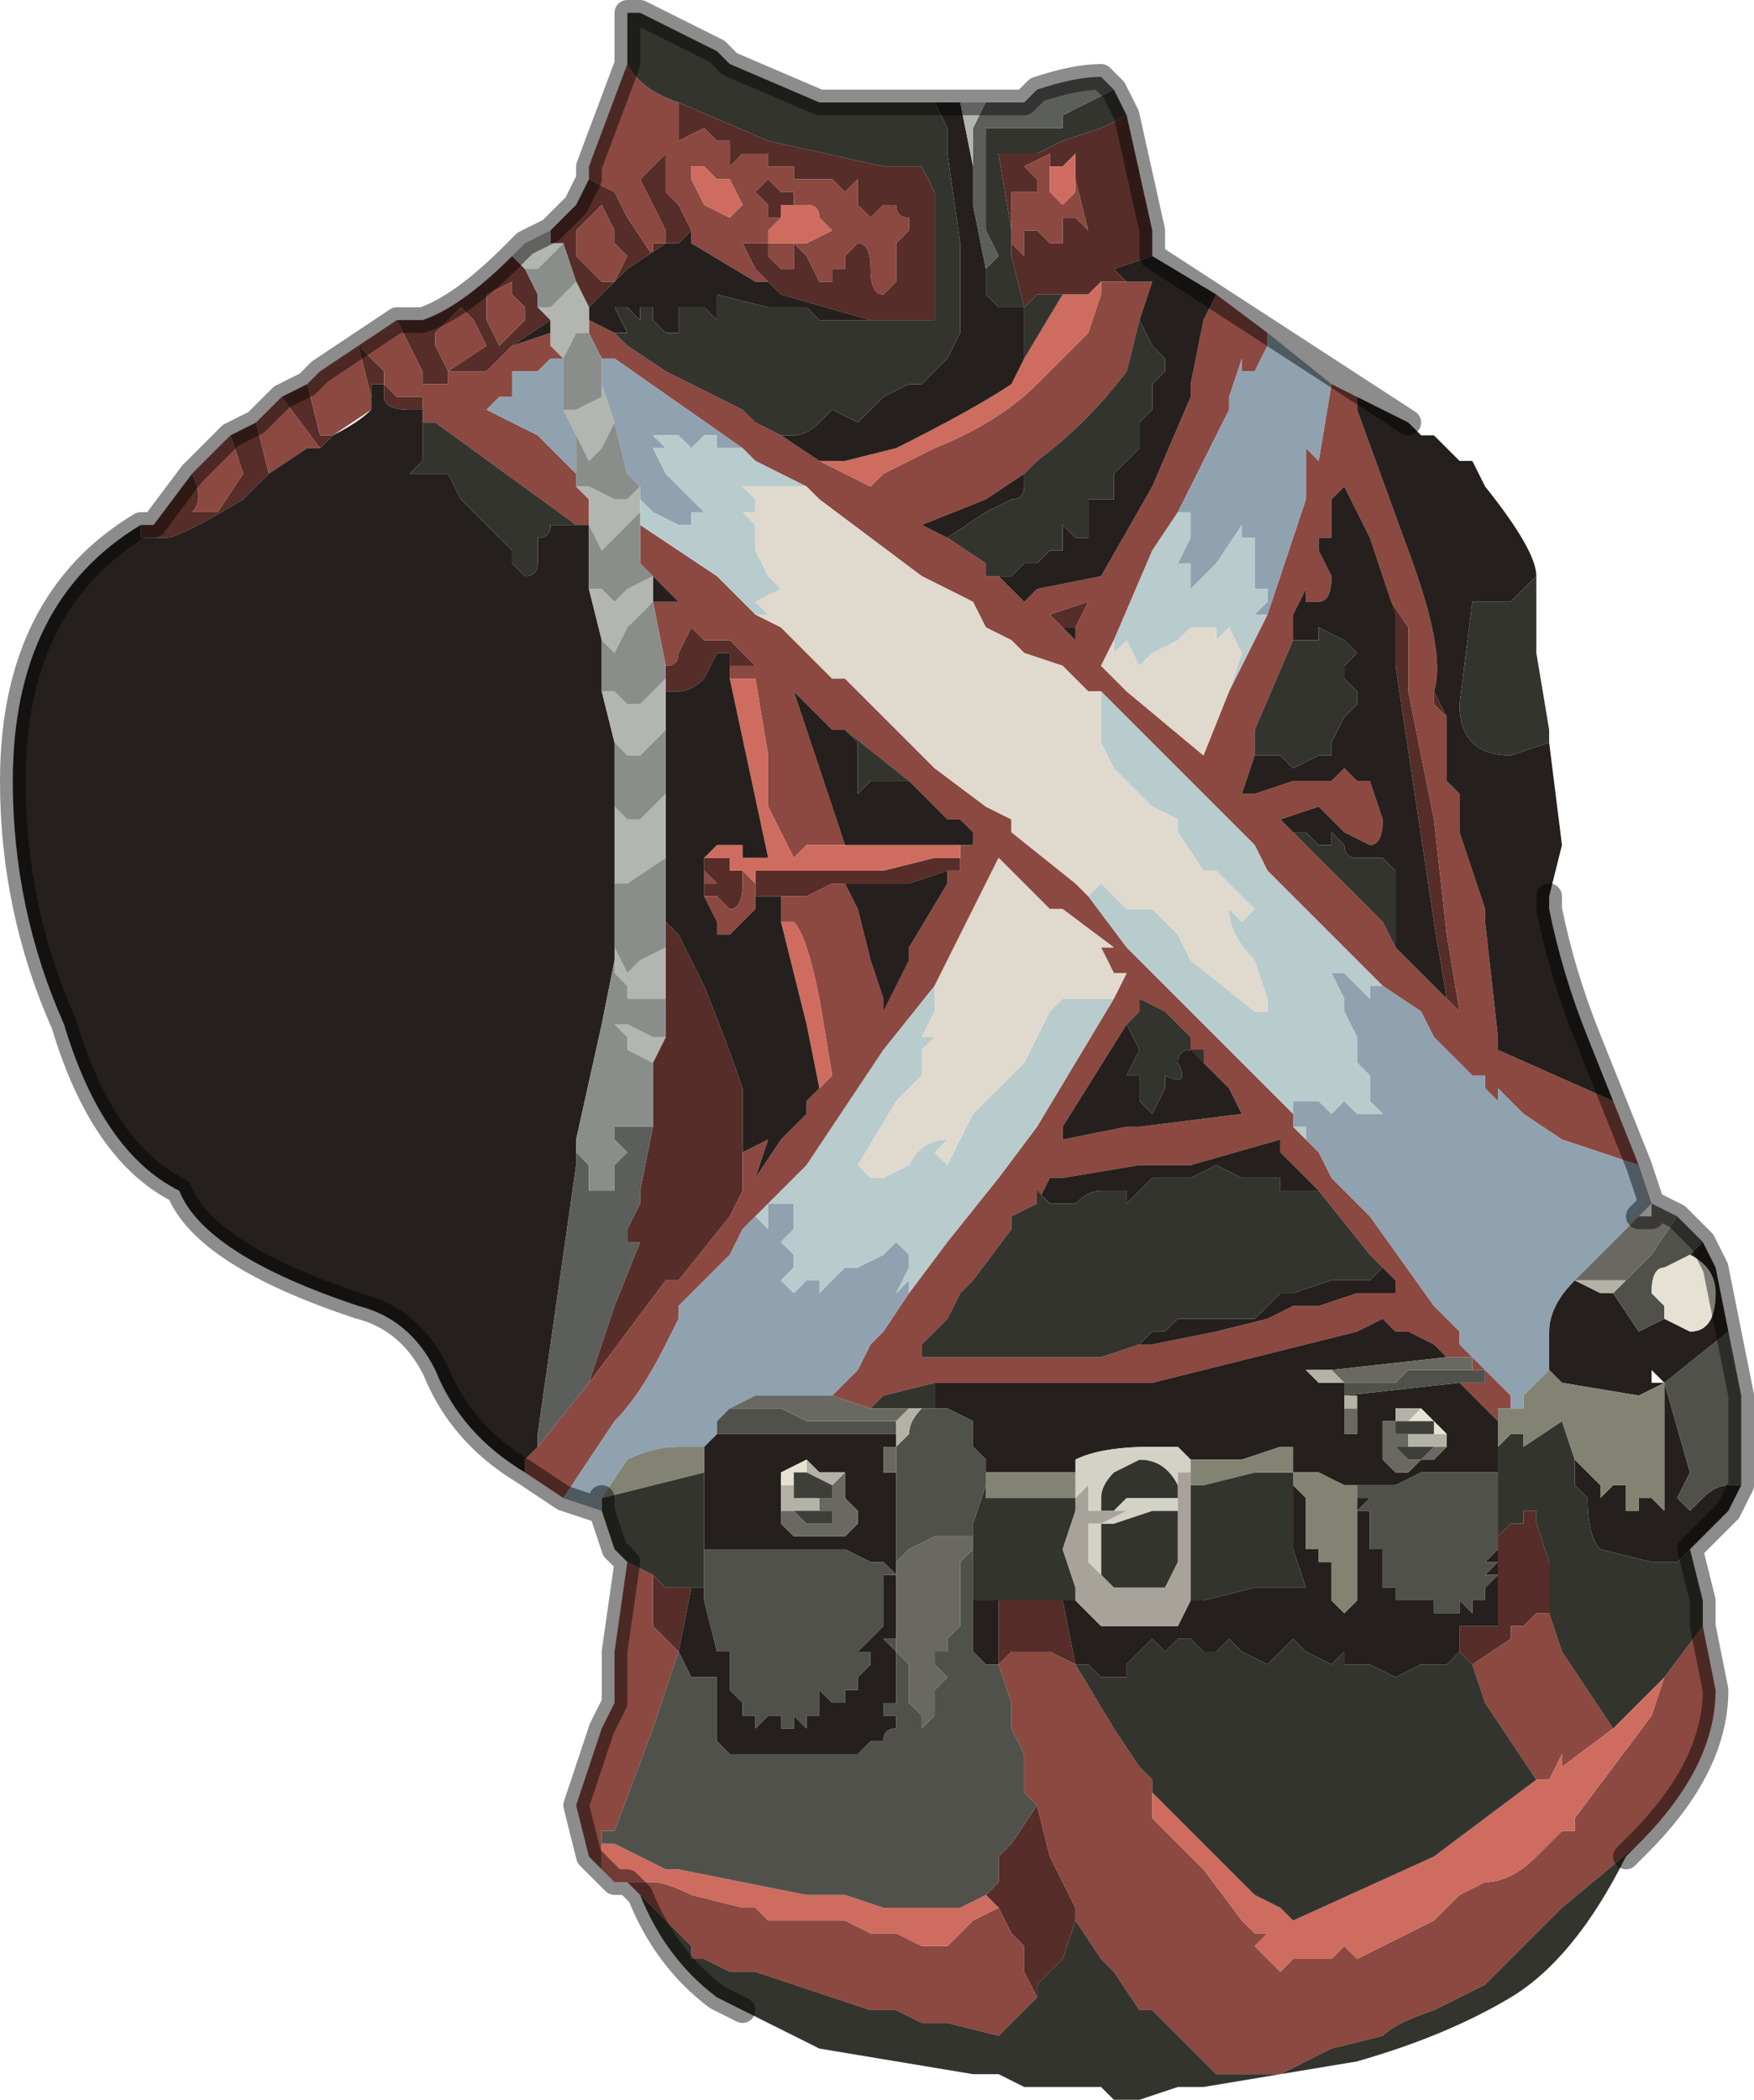 <?xml version="1.0" encoding="UTF-8" standalone="no"?>
<svg xmlns:xlink="http://www.w3.org/1999/xlink" height="8.2px" width="6.85px" xmlns="http://www.w3.org/2000/svg">
  <g transform="matrix(1.0, 0.0, 0.0, 1.0, 3.3, 3.75)">
    <path d="M0.7 -2.55 L0.65 -2.75 0.65 -2.8 0.7 -2.75 0.7 -2.85 0.75 -2.85 0.8 -2.8 0.85 -2.8 0.85 -2.8 Q0.85 -2.85 0.85 -2.9 L0.9 -2.9 0.95 -2.85 0.9 -3.05 0.9 -3.15 0.85 -3.1 0.85 -3.1 0.8 -3.1 0.8 -3.1 0.8 -3.15 0.7 -3.1 0.75 -3.05 0.75 -3.0 0.7 -3.0 0.65 -3.0 0.65 -2.9 0.65 -2.85 0.6 -3.15 0.75 -3.15 0.85 -3.2 0.85 -3.2 1.0 -3.25 1.1 -3.3 1.2 -2.85 1.2 -2.75 1.05 -2.7 1.05 -2.7 1.1 -2.65 1.0 -2.65 0.95 -2.6 0.85 -2.6 0.75 -2.6 0.7 -2.55 M-0.65 -3.35 L-0.65 -3.35 -0.3 -3.2 0.15 -3.1 0.3 -3.1 0.35 -3.0 0.35 -2.65 0.35 -2.5 0.25 -2.5 0.1 -2.5 -0.25 -2.6 -0.3 -2.65 -0.3 -2.65 -0.35 -2.7 -0.4 -2.8 -0.3 -2.8 -0.3 -2.8 -0.3 -2.75 -0.25 -2.7 -0.2 -2.7 -0.2 -2.7 -0.2 -2.8 -0.15 -2.75 -0.15 -2.75 -0.1 -2.65 0.0 -2.65 -0.05 -2.65 -0.05 -2.65 -0.05 -2.7 0.0 -2.7 0.0 -2.75 0.05 -2.8 Q0.1 -2.8 0.1 -2.7 0.1 -2.6 0.15 -2.6 L0.2 -2.65 0.2 -2.7 0.2 -2.8 0.25 -2.85 0.25 -2.9 Q0.2 -2.9 0.2 -2.95 L0.15 -2.95 0.1 -2.9 0.05 -2.95 0.05 -2.95 0.05 -3.0 0.05 -3.05 0.0 -3.0 0.0 -3.0 -0.05 -3.05 -0.1 -3.05 -0.1 -3.05 -0.15 -3.05 -0.15 -3.05 -0.2 -3.05 -0.2 -3.1 -0.25 -3.1 -0.25 -3.1 -0.3 -3.1 -0.3 -3.15 -0.4 -3.15 -0.45 -3.1 -0.45 -3.15 -0.45 -3.2 -0.5 -3.2 -0.55 -3.25 -0.55 -3.25 -0.65 -3.2 -0.65 -3.25 -0.65 -3.35 M-2.75 -1.7 L-2.7 -1.7 -2.55 -1.9 Q-2.5 -1.8 -2.55 -1.75 L-2.45 -1.75 -2.35 -1.9 -2.4 -2.05 -2.3 -2.1 -2.25 -1.9 -2.35 -1.8 Q-2.6 -1.65 -2.65 -1.65 L-2.75 -1.65 -2.75 -1.7 M-2.2 -2.2 L-2.1 -2.25 -2.05 -2.05 -2.0 -2.05 -2.05 -2.0 -2.2 -2.2 M-1.9 -2.4 L-1.9 -2.4 -1.8 -2.3 -1.8 -2.3 -1.8 -2.25 -1.75 -2.2 -1.75 -2.2 -1.7 -2.2 -1.65 -2.2 -1.65 -2.15 -1.7 -2.15 Q-1.8 -2.15 -1.8 -2.2 L-1.8 -2.25 -1.85 -2.25 -1.85 -2.2 -1.9 -2.4 M-1.75 -2.5 L-1.65 -2.5 Q-1.5 -2.55 -1.3 -2.75 L-1.25 -2.7 -1.25 -2.7 -1.2 -2.6 -1.2 -2.55 -1.15 -2.5 -1.3 -2.4 -1.35 -2.35 -1.4 -2.3 -1.45 -2.3 -1.55 -2.3 -1.55 -2.25 -1.6 -2.25 -1.65 -2.25 -1.65 -2.3 -1.7 -2.4 -1.7 -2.4 -1.75 -2.5 M-1.15 -2.85 L-1.05 -2.95 -1.0 -3.05 -0.9 -3.0 -0.9 -3.0 -0.85 -2.9 -0.75 -2.75 -0.75 -2.8 -0.7 -2.8 -0.7 -2.85 -0.75 -2.95 -0.8 -3.05 -0.75 -3.1 -0.7 -3.15 -0.7 -3.0 -0.65 -2.95 -0.6 -2.85 -0.65 -2.8 -0.7 -2.8 -0.85 -2.7 -0.95 -2.6 -1.0 -2.55 -1.05 -2.65 -1.1 -2.8 -1.1 -2.8 -1.15 -2.8 -1.15 -2.85 M2.3 -1.05 L2.35 -0.95 2.3 -1.0 2.3 -1.0 2.3 -1.05 M2.35 0.15 L2.3 -0.15 2.15 -1.15 2.15 -1.35 2.1 -1.4 2.1 -1.45 2.2 -1.3 2.2 -1.05 2.3 -0.55 2.35 -0.1 2.4 0.2 2.35 0.15 M0.85 -1.3 L0.8 -1.35 0.8 -1.35 0.95 -1.4 0.9 -1.3 0.85 -1.3 M0.45 -0.35 L0.4 -0.35 0.4 -0.35 0.25 -0.3 0.0 -0.3 -0.05 -0.3 -0.15 -0.25 -0.25 -0.25 -0.3 -0.25 -0.35 -0.25 -0.35 -0.35 -0.3 -0.35 -0.2 -0.35 0.0 -0.35 0.15 -0.35 0.35 -0.4 0.45 -0.4 0.45 -0.35 M-0.4 0.75 L-0.4 0.9 -0.4 0.9 -0.45 1.0 -0.65 1.25 -0.7 1.25 -0.7 1.25 -1.0 1.65 -0.9 1.35 -0.8 1.1 -0.85 1.1 -0.85 1.05 -0.8 0.95 -0.8 0.9 -0.75 0.65 -0.75 0.4 -0.7 0.3 -0.7 0.15 -0.7 -0.05 -0.7 -0.15 -0.65 -0.1 -0.55 0.1 Q-0.45 0.35 -0.4 0.5 L-0.4 0.75 M-0.7 -1.15 L-0.7 -1.15 Q-0.65 -1.15 -0.65 -1.2 L-0.6 -1.3 -0.55 -1.25 -0.55 -1.25 -0.5 -1.25 -0.5 -1.25 -0.45 -1.25 -0.45 -1.25 -0.4 -1.2 -0.35 -1.15 -0.35 -1.15 -0.45 -1.15 -0.45 -1.15 -0.45 -1.2 -0.5 -1.2 -0.55 -1.1 -0.55 -1.1 Q-0.6 -1.05 -0.65 -1.05 L-0.7 -1.05 -0.7 -1.1 -0.7 -1.15 M2.55 2.25 L2.6 2.2 2.65 2.2 2.65 2.15 2.7 2.15 2.7 2.2 2.75 2.35 2.75 2.55 2.7 2.55 2.65 2.6 Q2.65 2.6 2.6 2.6 L2.6 2.65 2.45 2.75 2.4 2.7 2.4 2.6 2.55 2.6 2.55 2.55 2.55 2.3 2.55 2.25 M0.85 2.5 L0.9 2.75 0.8 2.7 0.75 2.7 Q0.7 2.7 0.7 2.7 L0.65 2.7 0.6 2.75 0.6 2.5 0.8 2.5 0.85 2.5 M0.55 3.65 L0.6 3.6 0.6 3.5 0.65 3.45 0.75 3.3 0.8 3.5 0.9 3.7 0.9 3.75 0.85 3.9 0.75 4.0 0.75 4.05 0.7 3.95 0.7 3.85 0.65 3.8 0.6 3.7 0.55 3.65 M-0.6 2.45 L-0.65 2.7 -0.7 2.65 -0.75 2.6 -0.75 2.45 -0.75 2.4 -0.7 2.45 -0.6 2.45 M-1.3 -2.6 L-1.3 -2.65 -1.4 -2.6 -1.4 -2.5 -1.35 -2.4 -1.3 -2.45 -1.25 -2.5 -1.25 -2.55 -1.3 -2.6 M-1.5 -2.55 L-1.55 -2.5 -1.6 -2.45 -1.6 -2.4 -1.55 -2.3 -1.4 -2.4 -1.45 -2.5 -1.5 -2.55 M-1.05 -2.75 L-0.95 -2.65 -0.9 -2.65 -0.85 -2.75 -0.9 -2.8 -0.9 -2.85 -0.95 -2.95 -1.0 -2.9 -1.05 -2.85 -1.05 -2.75 M-0.2 -2.95 L-0.25 -2.95 -0.25 -2.9 -0.25 -2.9 -0.3 -2.9 -0.3 -2.95 -0.35 -3.0 -0.3 -3.05 -0.25 -3.0 -0.2 -3.0 -0.2 -2.95 M-0.55 -0.4 L-0.5 -0.4 -0.5 -0.4 -0.45 -0.4 -0.45 -0.35 -0.45 -0.35 -0.4 -0.35 -0.4 -0.35 -0.4 -0.3 Q-0.4 -0.2 -0.45 -0.2 L-0.5 -0.25 -0.55 -0.25 -0.55 -0.3 -0.5 -0.3 -0.55 -0.35 -0.55 -0.35 -0.55 -0.4" fill="#562d28" fill-rule="evenodd" stroke="none"/>
    <path d="M0.65 -2.8 L0.65 -2.85 0.65 -2.9 0.65 -3.0 0.7 -3.0 0.75 -3.0 0.75 -3.05 0.7 -3.1 0.8 -3.15 0.8 -3.1 0.8 -3.1 0.85 -3.1 0.8 -3.1 0.8 -3.0 0.85 -2.95 Q0.85 -2.95 0.9 -3.0 L0.9 -3.05 0.95 -2.85 0.9 -2.9 0.85 -2.9 Q0.85 -2.85 0.85 -2.8 L0.85 -2.8 0.8 -2.8 0.75 -2.85 0.7 -2.85 0.7 -2.75 0.65 -2.8 M-0.85 -3.5 Q-0.8 -3.4 -0.65 -3.35 L-0.65 -3.25 -0.65 -3.2 -0.55 -3.25 -0.55 -3.25 -0.5 -3.2 -0.45 -3.2 -0.45 -3.15 -0.45 -3.1 -0.4 -3.15 -0.3 -3.15 -0.3 -3.1 -0.25 -3.1 -0.25 -3.1 -0.2 -3.1 -0.2 -3.05 -0.15 -3.05 -0.15 -3.05 -0.1 -3.05 -0.1 -3.05 -0.05 -3.05 0.0 -3.0 0.0 -3.0 0.05 -3.05 0.05 -3.0 0.05 -2.95 0.05 -2.95 0.1 -2.9 0.15 -2.95 0.2 -2.95 Q0.2 -2.9 0.25 -2.9 L0.25 -2.85 0.2 -2.8 0.2 -2.7 0.2 -2.65 0.15 -2.6 Q0.1 -2.6 0.1 -2.7 0.1 -2.8 0.05 -2.8 L0.0 -2.75 0.0 -2.7 -0.05 -2.7 -0.05 -2.65 -0.05 -2.65 0.0 -2.65 -0.1 -2.65 -0.15 -2.75 -0.15 -2.75 -0.2 -2.8 -0.2 -2.7 -0.2 -2.7 -0.25 -2.7 -0.3 -2.75 -0.3 -2.8 -0.3 -2.8 -0.4 -2.8 -0.35 -2.7 -0.3 -2.65 -0.3 -2.65 -0.35 -2.65 -0.6 -2.8 -0.6 -2.85 -0.65 -2.95 -0.7 -3.0 -0.7 -3.15 -0.75 -3.1 -0.8 -3.05 -0.75 -2.95 -0.7 -2.85 -0.7 -2.8 -0.75 -2.8 -0.75 -2.75 -0.85 -2.9 -0.9 -3.0 -0.9 -3.0 -1.0 -3.05 -1.0 -3.1 -0.85 -3.5 M-0.9 -2.45 L-0.85 -2.4 -0.7 -2.3 -0.7 -2.3 -0.5 -2.2 -0.5 -2.2 -0.4 -2.15 -0.35 -2.1 -0.25 -2.05 -0.1 -1.95 0.1 -1.85 0.15 -1.9 0.35 -2.0 Q0.6 -2.1 0.75 -2.25 L0.95 -2.45 1.0 -2.6 1.0 -2.65 1.1 -2.65 1.1 -2.65 1.15 -2.65 1.2 -2.65 1.15 -2.5 1.1 -2.3 Q0.95 -2.1 0.75 -1.95 L0.7 -1.9 0.55 -1.8 0.3 -1.7 0.4 -1.65 0.55 -1.55 0.55 -1.5 0.6 -1.5 0.7 -1.4 0.75 -1.45 1.0 -1.5 1.2 -1.85 1.35 -2.2 1.35 -2.25 1.4 -2.5 1.4 -2.5 1.45 -2.6 1.65 -2.45 1.65 -2.4 1.6 -2.3 1.6 -2.3 1.55 -2.3 1.55 -2.35 1.5 -2.2 1.5 -2.15 1.3 -1.75 1.2 -1.6 1.05 -1.25 1.05 -1.25 1.0 -1.15 1.0 -1.15 1.1 -1.05 1.4 -0.8 1.5 -1.05 1.6 -1.25 1.65 -1.35 1.8 -1.8 1.8 -1.85 1.8 -2.0 1.85 -1.95 1.9 -2.25 2.0 -2.2 2.0 -2.15 2.2 -1.6 Q2.35 -1.2 2.3 -1.05 L2.3 -1.0 2.3 -1.0 2.35 -0.95 2.35 -0.7 2.4 -0.65 2.4 -0.5 2.45 -0.35 2.5 -0.2 2.5 -0.15 2.55 0.3 2.55 0.35 3.0 0.55 3.1 0.8 2.8 0.7 2.65 0.6 2.55 0.5 2.55 0.55 2.5 0.5 2.5 0.45 2.45 0.45 2.4 0.4 2.3 0.3 2.25 0.2 2.1 0.1 1.9 -0.1 1.65 -0.35 1.6 -0.45 1.55 -0.5 1.5 -0.55 1.45 -0.6 1.35 -0.7 1.0 -1.05 0.95 -1.05 0.9 -1.1 0.85 -1.15 0.7 -1.2 0.65 -1.25 0.55 -1.3 0.5 -1.4 0.3 -1.5 -0.1 -1.8 -0.15 -1.85 -0.35 -1.95 -0.4 -2.0 -0.9 -2.35 -0.95 -2.35 -0.95 -2.35 -1.0 -2.45 -1.0 -2.5 -1.0 -2.5 -0.9 -2.45 M3.35 2.6 L3.4 2.85 Q3.4 3.15 3.1 3.45 L2.8 3.7 2.65 3.85 2.5 4.0 2.3 4.1 Q2.15 4.15 2.1 4.2 L1.9 4.25 1.7 4.35 1.65 4.35 1.55 4.35 1.45 4.35 1.35 4.25 1.2 4.1 1.15 4.1 1.05 3.95 1.0 3.9 0.9 3.75 0.9 3.7 0.8 3.5 0.75 3.3 0.7 3.25 0.7 3.1 0.65 3.0 0.65 2.9 0.6 2.75 0.65 2.7 0.7 2.7 Q0.7 2.7 0.75 2.7 L0.8 2.7 0.9 2.75 1.05 3.0 1.15 3.15 1.2 3.2 1.2 3.25 1.2 3.35 1.3 3.45 1.4 3.55 1.55 3.75 1.6 3.8 1.65 3.8 1.6 3.85 1.7 3.95 1.75 3.9 1.8 3.9 1.85 3.9 1.9 3.9 1.95 3.85 2.0 3.9 2.3 3.75 2.4 3.65 2.5 3.6 Q2.6 3.6 2.7 3.5 L2.8 3.4 2.85 3.4 2.85 3.35 3.15 2.95 3.2 2.8 3.35 2.6 M-0.8 3.65 L-0.85 3.6 -0.8 3.6 -0.8 3.6 -0.75 3.6 Q-0.7 3.6 -0.6 3.65 L-0.4 3.7 -0.35 3.7 -0.3 3.75 -0.25 3.75 0.0 3.75 0.1 3.8 0.2 3.8 0.3 3.85 0.4 3.85 0.45 3.8 0.5 3.75 0.6 3.7 0.65 3.8 0.7 3.85 0.7 3.95 0.75 4.05 0.6 4.2 0.4 4.15 0.3 4.15 0.2 4.1 0.1 4.1 -0.35 3.95 Q-0.35 3.95 -0.45 3.95 L-0.55 3.9 -0.6 3.9 -0.6 3.85 Q-0.65 3.8 -0.7 3.75 L-0.7 3.75 -0.75 3.7 -0.8 3.65 M-0.9 3.6 L-1.0 3.5 -1.05 3.3 -0.95 3.0 -0.9 2.9 -0.9 2.7 -0.85 2.35 -0.75 2.4 -0.75 2.4 -0.75 2.45 -0.75 2.6 -0.7 2.65 -0.65 2.7 -0.75 3.0 -0.9 3.4 -0.95 3.4 -0.95 3.45 -0.95 3.5 -0.95 3.55 -0.9 3.6 M-1.1 2.1 L-1.25 2.0 -1.25 1.95 -1.2 1.9 -1.0 1.65 -0.7 1.25 -0.7 1.25 -0.65 1.25 -0.45 1.0 -0.4 0.9 -0.4 0.9 -0.4 0.75 -0.3 0.7 -0.3 0.7 -0.35 0.85 -0.35 0.85 -0.25 0.7 -0.25 0.7 -0.15 0.6 -0.15 0.55 -0.1 0.5 -0.05 0.45 -0.05 0.45 -0.1 0.15 Q-0.15 -0.1 -0.2 -0.15 L-0.25 -0.15 -0.25 -0.15 -0.25 -0.25 -0.15 -0.25 -0.05 -0.3 0.0 -0.3 0.05 -0.2 0.1 0.0 0.15 0.15 0.15 0.2 0.25 0.0 0.25 -0.05 0.4 -0.3 0.4 -0.3 0.4 -0.35 0.4 -0.35 0.45 -0.35 0.45 -0.45 0.5 -0.45 0.5 -0.5 0.45 -0.55 0.4 -0.55 0.35 -0.6 0.35 -0.6 0.3 -0.65 0.25 -0.7 0.25 -0.7 0.0 -0.9 -0.05 -0.9 -0.2 -1.05 -0.1 -0.75 0.0 -0.45 -0.15 -0.45 -0.15 -0.45 -0.2 -0.4 -0.3 -0.6 -0.3 -0.8 -0.35 -1.1 -0.4 -1.1 -0.45 -1.1 -0.45 -1.15 -0.45 -1.15 -0.35 -1.15 -0.35 -1.15 -0.4 -1.2 -0.45 -1.25 -0.45 -1.25 -0.5 -1.25 -0.5 -1.25 -0.55 -1.25 -0.55 -1.25 -0.6 -1.3 -0.65 -1.2 Q-0.65 -1.15 -0.7 -1.15 L-0.7 -1.15 -0.75 -1.4 -0.65 -1.4 -0.65 -1.4 -0.75 -1.5 -0.8 -1.55 -0.8 -1.55 -0.8 -1.7 -0.5 -1.5 -0.4 -1.4 -0.35 -1.35 -0.35 -1.35 -0.25 -1.3 -0.2 -1.25 -0.05 -1.1 0.0 -1.1 0.25 -0.85 0.35 -0.75 0.35 -0.75 0.55 -0.6 0.65 -0.55 0.65 -0.5 0.9 -0.3 0.95 -0.25 1.1 -0.05 1.15 0.0 1.2 0.05 1.6 0.45 1.7 0.55 1.75 0.6 1.75 0.65 1.8 0.7 1.85 0.75 1.9 0.85 1.95 0.9 2.0 0.95 2.05 1.0 2.3 1.35 2.4 1.45 2.4 1.5 2.6 1.7 2.6 1.75 2.55 1.75 2.55 1.8 2.4 1.65 2.45 1.65 2.5 1.65 2.5 1.6 2.45 1.6 2.45 1.55 2.35 1.55 2.3 1.5 2.2 1.45 2.15 1.45 2.1 1.4 2.0 1.45 1.4 1.6 1.2 1.65 0.95 1.65 0.5 1.65 0.35 1.65 0.15 1.7 0.1 1.75 -0.05 1.7 0.05 1.6 0.1 1.5 0.15 1.45 0.25 1.3 0.4 1.1 0.6 0.85 0.75 0.65 1.05 0.15 1.1 0.05 1.05 0.05 1.0 -0.05 1.05 -0.05 0.85 -0.2 0.8 -0.2 0.8 -0.2 0.6 -0.4 0.5 -0.2 0.35 0.1 0.15 0.35 -0.15 0.8 -0.3 0.95 -0.35 1.0 -0.4 1.05 -0.4 1.05 -0.45 1.15 -0.6 1.3 -0.6 1.3 -0.65 1.35 -0.65 1.4 -0.7 1.5 Q-0.8 1.7 -0.9 1.8 L-1.1 2.1 M-2.55 -1.9 L-2.45 -2.0 -2.4 -2.05 -2.35 -1.9 -2.45 -1.75 -2.55 -1.75 Q-2.5 -1.8 -2.55 -1.9 M-2.3 -2.1 L-2.2 -2.2 -2.05 -2.0 -2.1 -2.0 -2.25 -1.9 -2.3 -2.1 M-2.1 -2.25 L-2.05 -2.3 -1.9 -2.4 -1.75 -2.5 -1.7 -2.4 -1.7 -2.4 -1.65 -2.3 -1.65 -2.25 -1.6 -2.25 -1.55 -2.25 -1.55 -2.3 -1.45 -2.3 -1.4 -2.3 -1.35 -2.35 -1.3 -2.4 -1.15 -2.45 -1.15 -2.4 -1.1 -2.35 -1.15 -2.35 -1.2 -2.3 -1.25 -2.3 -1.3 -2.3 -1.3 -2.25 -1.3 -2.2 -1.3 -2.2 -1.35 -2.2 -1.4 -2.15 -1.2 -2.05 -1.05 -1.9 -1.05 -1.85 -1.0 -1.8 -1.0 -1.7 -1.05 -1.7 -1.6 -2.1 -1.65 -2.1 -1.65 -2.15 -1.65 -2.2 -1.7 -2.2 -1.75 -2.2 -1.75 -2.2 -1.8 -2.25 -1.8 -2.3 -1.8 -2.3 -1.9 -2.4 -1.85 -2.2 -1.85 -2.15 -2.0 -2.05 -2.05 -2.05 -2.1 -2.25 M1.65 -2.25 L1.6 -2.3 1.6 -2.3 1.65 -2.25 M2.15 -1.35 L2.05 -1.65 1.95 -1.85 1.95 -1.85 1.9 -1.8 1.9 -1.7 1.9 -1.65 1.85 -1.65 1.85 -1.6 1.9 -1.5 Q1.9 -1.4 1.85 -1.4 L1.8 -1.4 1.8 -1.45 1.75 -1.35 1.75 -1.25 1.6 -0.9 1.6 -0.8 1.6 -0.8 1.55 -0.65 1.6 -0.65 1.6 -0.65 1.75 -0.7 1.8 -0.7 1.8 -0.7 1.9 -0.7 1.9 -0.7 1.95 -0.75 2.0 -0.7 2.0 -0.7 2.05 -0.7 2.1 -0.55 Q2.1 -0.45 2.05 -0.45 L1.95 -0.5 1.9 -0.55 1.85 -0.6 1.7 -0.55 1.75 -0.5 1.85 -0.4 2.05 -0.2 2.1 -0.15 2.1 -0.15 2.15 -0.05 2.2 0.0 2.35 0.15 2.4 0.2 2.35 -0.1 2.3 -0.55 2.2 -1.05 2.2 -1.3 2.1 -1.45 2.1 -1.4 2.15 -1.35 M0.85 -1.3 L0.9 -1.25 0.9 -1.3 0.95 -1.4 0.8 -1.35 0.8 -1.35 0.85 -1.3 M2.1 1.2 L2.05 1.15 1.85 0.9 1.75 0.8 1.7 0.75 1.7 0.7 1.35 0.8 1.15 0.8 0.85 0.85 0.8 0.85 0.75 0.95 0.65 1.0 0.65 1.05 0.5 1.25 0.45 1.3 0.4 1.4 0.35 1.45 0.3 1.5 0.3 1.55 0.35 1.55 0.75 1.55 1.0 1.55 1.15 1.5 1.2 1.5 1.45 1.45 1.65 1.4 1.75 1.35 1.85 1.35 2.0 1.3 2.05 1.3 2.15 1.3 2.15 1.25 2.1 1.2 M2.75 2.55 L2.8 2.7 3.0 3.0 2.8 3.15 2.8 3.1 2.75 3.2 2.7 3.2 2.5 2.9 2.45 2.75 2.6 2.65 2.6 2.6 Q2.65 2.6 2.65 2.6 L2.7 2.55 2.75 2.55 M1.15 0.2 L1.1 0.25 0.85 0.65 0.85 0.7 1.1 0.65 1.15 0.65 1.55 0.6 1.5 0.5 1.4 0.4 1.35 0.35 1.35 0.3 1.3 0.25 1.25 0.2 1.15 0.15 1.15 0.2 M-1.3 -2.6 L-1.25 -2.55 -1.25 -2.5 -1.3 -2.45 -1.35 -2.4 -1.4 -2.5 -1.4 -2.6 -1.3 -2.65 -1.3 -2.6 M-1.5 -2.55 L-1.45 -2.5 -1.4 -2.4 -1.55 -2.3 -1.6 -2.4 -1.6 -2.45 -1.55 -2.5 -1.5 -2.55 M-1.05 -2.75 L-1.05 -2.85 -1.0 -2.9 -0.95 -2.95 -0.9 -2.85 -0.9 -2.8 -0.85 -2.75 -0.9 -2.65 -0.95 -2.65 -1.05 -2.75 M-0.6 -3.1 L-0.6 -3.05 -0.55 -2.95 -0.45 -2.9 -0.4 -2.95 -0.4 -2.95 -0.45 -3.05 -0.5 -3.05 -0.5 -3.05 -0.55 -3.1 -0.6 -3.1 M-0.25 -2.9 L-0.3 -2.85 -0.3 -2.8 -0.25 -2.8 -0.2 -2.8 -0.15 -2.8 -0.05 -2.85 -0.1 -2.9 Q-0.1 -2.95 -0.15 -2.95 L-0.2 -2.95 -0.2 -3.0 -0.25 -3.0 -0.3 -3.05 -0.35 -3.0 -0.3 -2.95 -0.3 -2.9 -0.25 -2.9 -0.25 -2.9 M-0.55 -0.35 L-0.55 -0.35 -0.5 -0.3 -0.55 -0.3 -0.55 -0.25 -0.5 -0.25 -0.45 -0.2 Q-0.4 -0.2 -0.4 -0.3 L-0.4 -0.35 -0.35 -0.3 -0.35 -0.35 -0.35 -0.25 -0.35 -0.2 -0.4 -0.15 -0.4 -0.15 -0.45 -0.1 -0.5 -0.1 -0.5 -0.15 -0.55 -0.25 -0.55 -0.35" fill="#8b4941" fill-rule="evenodd" stroke="none"/>
    <path d="M0.85 -3.1 L0.85 -3.1 0.9 -3.15 0.9 -3.05 0.9 -3.0 Q0.85 -2.95 0.85 -2.95 L0.8 -3.0 0.8 -3.1 0.85 -3.1 M0.85 -2.6 L0.95 -2.6 1.0 -2.65 1.0 -2.6 0.95 -2.45 0.75 -2.25 Q0.6 -2.1 0.35 -2.0 L0.15 -1.9 0.1 -1.85 -0.1 -1.95 0.0 -1.95 0.2 -2.0 Q0.5 -2.15 0.65 -2.25 L0.7 -2.35 0.85 -2.6 M-0.85 3.6 L-0.9 3.6 -0.9 3.6 -0.95 3.55 -0.95 3.5 -0.95 3.45 -0.9 3.45 -0.7 3.55 -0.65 3.55 -0.15 3.65 0.0 3.65 0.15 3.7 0.3 3.7 0.4 3.7 0.45 3.7 0.55 3.65 0.6 3.7 0.5 3.75 0.45 3.8 0.4 3.85 0.3 3.85 0.2 3.8 0.1 3.8 0.0 3.75 -0.25 3.75 -0.3 3.75 -0.35 3.7 -0.4 3.7 -0.6 3.65 Q-0.7 3.6 -0.75 3.6 L-0.8 3.6 -0.8 3.6 -0.85 3.6 M0.45 -0.45 L0.45 -0.35 0.45 -0.4 0.35 -0.4 0.15 -0.35 0.0 -0.35 -0.2 -0.35 -0.3 -0.35 -0.35 -0.35 -0.35 -0.3 -0.4 -0.35 -0.4 -0.35 -0.45 -0.35 -0.45 -0.35 -0.45 -0.4 -0.5 -0.4 -0.5 -0.4 -0.55 -0.4 -0.5 -0.45 -0.45 -0.45 -0.4 -0.45 -0.4 -0.4 -0.35 -0.4 -0.3 -0.4 -0.45 -1.1 -0.4 -1.1 -0.35 -1.1 -0.3 -0.8 -0.3 -0.6 -0.2 -0.4 -0.15 -0.45 -0.15 -0.45 0.0 -0.45 0.05 -0.45 0.45 -0.45 M-0.25 -0.15 L-0.25 -0.15 -0.2 -0.15 Q-0.15 -0.1 -0.1 0.15 L-0.05 0.45 -0.05 0.45 -0.1 0.5 -0.1 0.5 -0.15 0.25 -0.25 -0.15 M3.0 3.0 L3.15 2.85 3.2 2.8 3.15 2.95 2.85 3.35 2.85 3.4 2.8 3.4 2.7 3.5 Q2.6 3.6 2.5 3.6 L2.4 3.65 2.3 3.75 2.0 3.9 1.95 3.85 1.9 3.9 1.85 3.9 1.8 3.9 1.75 3.9 1.7 3.95 1.6 3.85 1.65 3.8 1.6 3.8 1.55 3.75 1.4 3.55 1.3 3.45 1.2 3.35 1.2 3.25 1.25 3.3 1.35 3.4 1.5 3.55 1.55 3.6 1.6 3.65 1.7 3.7 1.75 3.75 2.3 3.5 2.7 3.2 2.75 3.2 2.8 3.1 2.8 3.15 3.0 3.0 M-0.6 -3.1 L-0.55 -3.1 -0.5 -3.05 -0.5 -3.05 -0.45 -3.05 -0.4 -2.95 -0.4 -2.95 -0.45 -2.9 -0.55 -2.95 -0.6 -3.05 -0.6 -3.1 M-0.2 -2.95 L-0.15 -2.95 Q-0.1 -2.95 -0.1 -2.9 L-0.05 -2.85 -0.15 -2.8 -0.2 -2.8 -0.25 -2.8 -0.3 -2.8 -0.3 -2.85 -0.25 -2.9 -0.25 -2.95 -0.2 -2.95" fill="#cf6c60" fill-rule="evenodd" stroke="none"/>
    <path d="M0.5 -3.1 L0.5 -2.95 0.55 -2.7 0.55 -2.6 0.6 -2.55 0.7 -2.55 0.7 -2.35 0.65 -2.25 Q0.5 -2.15 0.2 -2.0 L0.0 -1.95 -0.1 -1.95 -0.25 -2.05 -0.2 -2.05 Q-0.15 -2.05 -0.1 -2.1 L-0.05 -2.15 0.05 -2.1 0.1 -2.15 0.15 -2.2 0.25 -2.25 0.3 -2.25 0.4 -2.35 0.4 -2.35 0.45 -2.45 0.45 -2.45 0.45 -2.5 0.45 -2.8 0.4 -3.15 0.4 -3.25 0.35 -3.35 0.45 -3.35 0.5 -3.1 M0.1 -2.5 L0.05 -2.5 0.05 -2.5 0.0 -2.5 -0.05 -2.5 -0.05 -2.5 -0.1 -2.5 -0.15 -2.55 -0.3 -2.55 -0.5 -2.6 -0.5 -2.5 -0.5 -2.5 -0.55 -2.55 -0.65 -2.55 -0.65 -2.45 -0.7 -2.45 -0.75 -2.5 -0.75 -2.55 -0.8 -2.55 -0.8 -2.5 -0.85 -2.55 -0.85 -2.55 -0.9 -2.55 -0.85 -2.45 -0.9 -2.45 -0.9 -2.45 -1.0 -2.5 -1.0 -2.5 -1.0 -2.55 -0.95 -2.6 -0.85 -2.7 -0.7 -2.8 -0.65 -2.8 -0.6 -2.85 -0.6 -2.8 -0.35 -2.65 -0.3 -2.65 -0.25 -2.6 0.1 -2.5 M1.1 -2.65 L1.05 -2.7 1.05 -2.7 1.2 -2.75 1.45 -2.6 1.4 -2.5 1.4 -2.5 1.35 -2.25 1.35 -2.2 1.2 -1.85 1.0 -1.5 0.75 -1.45 0.7 -1.4 0.6 -1.5 0.65 -1.5 0.7 -1.55 0.7 -1.55 0.75 -1.55 0.8 -1.6 0.85 -1.6 0.85 -1.65 0.85 -1.7 0.9 -1.65 0.9 -1.65 0.95 -1.65 0.95 -1.7 0.95 -1.8 1.0 -1.8 Q1.0 -1.8 1.05 -1.8 L1.05 -1.9 1.1 -1.95 1.15 -2.0 1.15 -2.0 1.15 -2.1 1.2 -2.15 1.2 -2.25 1.25 -2.3 1.25 -2.35 1.2 -2.4 1.15 -2.5 1.2 -2.65 1.15 -2.65 1.1 -2.65 1.1 -2.65 M2.2 -2.1 L2.25 -2.05 2.3 -2.05 2.4 -1.95 2.45 -1.95 2.5 -1.85 Q2.7 -1.6 2.7 -1.5 L2.6 -1.4 2.45 -1.4 2.4 -1.0 Q2.4 -0.8 2.6 -0.8 L2.75 -0.85 2.8 -0.45 2.75 -0.25 2.75 -0.2 Q2.8 0.05 2.9 0.3 L3.0 0.55 2.55 0.35 2.55 0.3 2.5 -0.15 2.5 -0.2 2.45 -0.35 2.4 -0.5 2.4 -0.65 2.35 -0.7 2.35 -0.95 2.3 -1.05 Q2.35 -1.2 2.2 -1.6 L2.0 -2.15 2.0 -2.2 2.2 -2.1 M3.35 1.1 L3.4 1.2 3.45 1.45 3.2 1.65 3.3 2.0 3.25 2.1 3.3 2.15 3.35 2.1 Q3.4 2.05 3.45 2.05 L3.5 2.05 3.45 2.15 3.3 2.3 3.25 2.35 3.15 2.35 2.95 2.3 Q2.9 2.25 2.9 2.1 L2.85 2.05 2.85 1.95 2.9 2.0 2.95 2.05 2.95 2.1 3.0 2.05 3.05 2.05 3.05 2.15 3.1 2.15 3.1 2.1 3.15 2.1 3.2 2.15 3.2 1.65 3.1 1.7 2.8 1.65 2.75 1.6 2.75 1.45 Q2.75 1.35 2.85 1.25 L2.95 1.3 3.0 1.3 3.1 1.45 3.2 1.4 3.3 1.45 Q3.4 1.45 3.4 1.3 3.4 1.2 3.3 1.15 L3.35 1.1 M-1.25 2.0 Q-1.5 1.85 -1.6 1.6 -1.7 1.4 -1.9 1.35 -2.5 1.15 -2.6 0.9 -2.9 0.75 -3.05 0.25 -3.25 -0.2 -3.25 -0.7 -3.25 -1.4 -2.75 -1.7 L-2.75 -1.65 -2.65 -1.65 Q-2.6 -1.65 -2.35 -1.8 L-2.25 -1.9 -2.1 -2.0 -2.05 -2.0 -2.0 -2.05 Q-1.9 -2.1 -1.85 -2.15 L-1.85 -2.15 -1.85 -2.2 -1.85 -2.25 -1.8 -2.25 -1.8 -2.2 Q-1.8 -2.15 -1.7 -2.15 L-1.65 -2.15 -1.65 -2.1 -1.6 -2.1 -1.65 -2.1 -1.65 -2.0 -1.65 -1.95 -1.7 -1.9 -1.65 -1.9 -1.55 -1.9 -1.5 -1.8 -1.45 -1.75 -1.3 -1.6 -1.3 -1.55 -1.25 -1.5 Q-1.2 -1.5 -1.2 -1.55 L-1.2 -1.65 Q-1.15 -1.65 -1.15 -1.7 L-1.15 -1.7 -1.1 -1.7 -1.1 -1.7 -1.05 -1.7 -1.0 -1.7 -1.0 -1.7 -1.0 -1.45 -0.95 -1.25 -0.95 -1.05 -0.9 -0.85 -0.9 -0.85 -0.9 -0.6 -0.9 -0.35 -0.9 -0.05 -0.9 0.0 -0.95 0.25 -1.05 0.7 -1.05 0.75 -1.05 0.8 -1.2 1.85 -1.2 1.9 -1.25 1.95 -1.25 2.0 M1.75 -1.25 L1.75 -1.35 1.8 -1.45 1.8 -1.4 1.85 -1.4 Q1.9 -1.4 1.9 -1.5 L1.85 -1.6 1.85 -1.65 1.9 -1.65 1.9 -1.7 1.9 -1.8 1.95 -1.85 1.95 -1.85 2.05 -1.65 2.15 -1.35 2.15 -1.15 2.3 -0.15 2.35 0.15 2.2 0.0 2.15 -0.05 2.15 -0.2 2.15 -0.35 2.1 -0.4 2.05 -0.4 2.05 -0.4 2.0 -0.4 2.0 -0.4 Q1.95 -0.4 1.95 -0.45 L1.9 -0.5 1.9 -0.45 1.85 -0.45 1.8 -0.5 1.8 -0.5 1.75 -0.5 1.7 -0.55 1.85 -0.6 1.9 -0.55 1.95 -0.5 2.05 -0.45 Q2.1 -0.45 2.1 -0.55 L2.05 -0.7 2.0 -0.7 2.0 -0.7 1.95 -0.75 1.9 -0.7 1.9 -0.7 1.8 -0.7 1.8 -0.7 1.75 -0.7 1.6 -0.65 1.6 -0.65 1.55 -0.65 1.6 -0.8 1.6 -0.8 1.65 -0.8 1.7 -0.8 1.75 -0.75 1.85 -0.8 1.9 -0.8 1.9 -0.85 1.95 -0.95 2.0 -1.0 2.0 -1.05 1.95 -1.1 1.95 -1.15 2.0 -1.2 1.95 -1.25 1.85 -1.3 1.85 -1.25 1.8 -1.25 1.75 -1.25 M0.7 -1.9 L0.7 -1.85 Q0.7 -1.8 0.65 -1.8 L0.55 -1.75 0.4 -1.65 0.4 -1.65 0.3 -1.7 0.55 -1.8 0.7 -1.9 M0.9 -1.3 L0.9 -1.25 0.85 -1.3 0.9 -1.3 M0.25 -0.7 L0.25 -0.7 0.3 -0.65 0.35 -0.6 0.35 -0.6 0.4 -0.55 0.45 -0.55 0.5 -0.5 0.5 -0.45 0.45 -0.45 0.05 -0.45 0.0 -0.45 -0.1 -0.75 -0.2 -1.05 -0.05 -0.9 0.0 -0.9 0.05 -0.85 0.05 -0.7 0.05 -0.65 0.1 -0.7 0.15 -0.7 Q0.2 -0.7 0.2 -0.7 L0.25 -0.7 M0.4 -0.35 L0.4 -0.3 0.4 -0.3 0.25 -0.05 0.25 0.0 0.15 0.2 0.15 0.15 0.1 0.0 0.05 -0.2 0.0 -0.3 0.25 -0.3 0.4 -0.35 M-0.25 -0.25 L-0.25 -0.15 -0.15 0.25 -0.1 0.5 -0.1 0.5 -0.15 0.55 -0.15 0.6 -0.25 0.7 -0.25 0.7 -0.35 0.85 -0.35 0.85 -0.3 0.7 -0.3 0.7 -0.4 0.75 -0.4 0.5 Q-0.45 0.35 -0.55 0.1 L-0.65 -0.1 -0.7 -0.15 -0.7 -0.4 -0.7 -0.65 -0.7 -0.9 -0.7 -1.1 -0.7 -1.05 -0.65 -1.05 Q-0.6 -1.05 -0.55 -1.1 L-0.55 -1.1 -0.5 -1.2 -0.45 -1.2 -0.45 -1.15 -0.45 -1.1 -0.3 -0.4 -0.35 -0.4 -0.4 -0.4 -0.4 -0.45 -0.45 -0.45 -0.5 -0.45 -0.55 -0.4 -0.55 -0.35 -0.55 -0.25 -0.5 -0.15 -0.5 -0.1 -0.45 -0.1 -0.4 -0.15 -0.4 -0.15 -0.35 -0.2 -0.35 -0.25 -0.3 -0.25 -0.25 -0.25 M-0.75 -1.5 L-0.65 -1.4 -0.65 -1.4 -0.75 -1.4 -0.75 -1.5 M0.35 1.65 L0.5 1.65 0.95 1.65 1.2 1.65 1.4 1.6 2.0 1.45 2.1 1.4 2.15 1.45 2.2 1.45 2.3 1.5 2.35 1.55 1.9 1.6 1.8 1.6 1.85 1.65 1.95 1.65 1.95 1.75 1.95 1.85 2.0 1.85 2.0 1.8 2.0 1.7 1.95 1.7 2.4 1.65 2.55 1.8 2.55 1.9 2.55 2.0 2.5 2.0 2.35 2.0 2.25 2.0 2.15 2.05 2.05 2.05 2.0 2.05 2.0 2.1 2.05 2.1 2.0 2.15 2.05 2.15 2.05 2.25 2.05 2.3 2.1 2.3 2.1 2.4 2.1 2.45 2.15 2.45 2.15 2.5 2.2 2.5 2.25 2.5 2.25 2.5 2.3 2.5 2.3 2.55 2.35 2.55 2.4 2.55 2.4 2.5 2.45 2.55 2.45 2.5 2.5 2.5 2.5 2.45 2.55 2.4 2.5 2.4 2.55 2.35 2.5 2.35 2.55 2.3 2.55 2.55 2.55 2.6 2.4 2.6 2.4 2.7 2.35 2.75 2.25 2.75 2.15 2.8 2.05 2.75 2.0 2.75 1.95 2.75 1.95 2.7 1.9 2.75 1.8 2.7 1.75 2.65 1.7 2.7 1.65 2.75 1.55 2.7 1.5 2.65 1.45 2.7 1.4 2.7 1.35 2.65 Q1.3 2.65 1.3 2.65 L1.25 2.7 1.2 2.65 1.15 2.7 1.1 2.75 1.1 2.8 1.05 2.8 1.0 2.8 0.95 2.75 0.9 2.75 0.85 2.5 0.9 2.5 0.95 2.55 1.0 2.6 1.05 2.6 1.15 2.6 1.3 2.6 1.35 2.5 1.4 2.5 1.6 2.45 1.7 2.45 1.8 2.45 1.75 2.3 1.75 2.0 1.75 1.9 1.7 1.9 1.55 1.95 1.45 1.95 1.4 1.95 1.35 1.95 1.3 1.9 1.2 1.9 Q1.0 1.9 0.9 1.95 L0.9 2.0 0.8 2.0 0.65 2.0 0.55 2.0 0.55 1.95 0.5 1.9 0.5 1.8 0.4 1.75 0.35 1.75 0.35 1.65 M1.15 1.5 L1.2 1.45 Q1.25 1.45 1.25 1.45 L1.3 1.4 1.35 1.4 1.4 1.4 1.45 1.4 1.5 1.4 1.6 1.4 1.65 1.35 1.7 1.3 1.75 1.3 1.9 1.25 1.95 1.25 2.0 1.25 2.05 1.25 2.1 1.2 2.15 1.25 2.15 1.3 2.05 1.3 2.0 1.3 1.85 1.35 1.75 1.35 1.65 1.4 1.45 1.45 1.2 1.5 1.15 1.5 M1.85 0.9 L1.8 0.9 1.75 0.9 1.7 0.9 1.7 0.85 1.6 0.85 1.55 0.85 1.45 0.8 1.35 0.85 1.3 0.85 1.25 0.85 1.2 0.85 1.15 0.9 1.1 0.95 1.1 0.9 1.05 0.9 1.0 0.9 Q0.95 0.9 0.9 0.95 L0.85 0.95 0.8 0.95 0.75 0.9 Q0.75 0.9 0.75 0.95 L0.8 0.85 0.85 0.85 1.15 0.8 1.35 0.8 1.7 0.7 1.7 0.75 1.75 0.8 1.85 0.9 M2.15 1.8 L2.1 1.8 2.1 1.95 2.15 2.0 2.2 2.0 2.25 1.95 2.3 1.95 2.35 1.9 2.35 1.85 2.3 1.8 2.25 1.75 2.2 1.75 2.15 1.75 2.15 1.8 M3.2 1.65 L3.15 1.6 3.15 1.65 3.2 1.65 M1.5 0.5 L1.55 0.6 1.15 0.65 1.1 0.65 0.85 0.7 0.85 0.65 1.1 0.25 1.15 0.2 1.1 0.25 1.15 0.35 1.1 0.45 1.15 0.45 1.15 0.55 1.2 0.6 1.25 0.5 1.25 0.45 Q1.35 0.5 1.3 0.4 1.3 0.35 1.35 0.35 L1.4 0.35 1.4 0.4 1.45 0.45 1.5 0.5 M-0.5 1.85 L0.2 1.85 0.2 1.9 0.15 1.9 0.15 2.0 0.2 2.0 0.2 2.1 0.2 2.35 0.2 2.55 0.2 2.65 0.15 2.65 0.2 2.7 0.2 2.8 0.2 2.9 0.15 2.9 0.15 2.95 0.2 2.95 0.2 3.0 Q0.15 3.0 0.15 3.05 L0.1 3.05 0.05 3.1 -0.45 3.1 -0.5 3.05 -0.5 2.85 -0.5 2.8 -0.6 2.8 -0.65 2.7 -0.65 2.7 -0.6 2.45 -0.55 2.45 -0.55 2.5 -0.5 2.7 -0.5 2.7 -0.45 2.7 -0.45 2.75 -0.45 2.85 -0.45 2.85 -0.4 2.9 -0.4 2.95 -0.35 2.95 -0.35 3.0 -0.3 2.95 -0.25 2.95 -0.25 3.0 -0.2 3.0 -0.2 2.95 -0.15 3.0 -0.15 2.95 -0.1 2.95 -0.1 2.9 -0.1 2.85 -0.05 2.9 -0.05 2.9 0.0 2.9 0.0 2.85 0.05 2.85 0.05 2.8 0.1 2.75 0.1 2.7 0.05 2.7 0.1 2.65 0.15 2.6 0.15 2.5 0.15 2.4 0.2 2.4 0.15 2.35 0.1 2.35 0.0 2.3 -0.15 2.3 -0.3 2.3 -0.45 2.3 -0.5 2.3 -0.55 2.3 -0.55 2.0 -0.55 2.0 -0.55 1.9 -0.5 1.85 M0.6 2.75 L0.55 2.75 0.5 2.7 0.5 2.5 0.6 2.5 0.6 2.75 M-0.25 2.15 L-0.25 2.2 -0.2 2.25 -0.15 2.25 -0.1 2.25 0.0 2.25 0.05 2.2 0.05 2.15 0.0 2.1 0.0 2.05 0.0 2.0 Q-0.05 2.0 -0.05 2.0 L-0.1 2.0 -0.15 1.95 -0.15 1.95 -0.25 2.0 -0.25 2.05 -0.25 2.15 M1.95 2.05 L1.85 2.0 1.8 2.0 1.75 2.0 1.75 2.05 1.8 2.1 1.8 2.2 1.8 2.3 1.85 2.3 1.85 2.35 1.9 2.35 1.9 2.45 1.9 2.5 1.95 2.55 2.0 2.5 2.0 2.4 2.0 2.3 2.0 2.05 1.95 2.05 M-1.15 -2.5 L-1.15 -2.45 -1.3 -2.4 -1.35 -2.35 -1.3 -2.4 -1.15 -2.5 M-0.75 -1.4 L-0.75 -1.4" fill="#25201d" fill-rule="evenodd" stroke="none"/>
    <path d="M0.55 -2.7 L0.55 -2.7 0.6 -2.75 0.55 -2.85 0.55 -3.2 0.55 -3.25 0.6 -3.25 0.6 -3.25 0.65 -3.25 0.65 -3.25 0.7 -3.25 0.7 -3.25 0.75 -3.25 0.8 -3.25 0.85 -3.25 0.85 -3.3 0.85 -3.3 1.05 -3.4 1.1 -3.3 1.0 -3.25 0.85 -3.2 0.85 -3.2 0.75 -3.15 0.6 -3.15 0.65 -2.85 0.65 -2.8 0.65 -2.75 0.7 -2.55 0.6 -2.55 0.55 -2.6 0.55 -2.7 M-0.85 -3.5 L-0.85 -3.5 -0.85 -3.7 -0.8 -3.7 -0.5 -3.55 -0.45 -3.5 -0.1 -3.35 0.2 -3.35 0.2 -3.35 0.35 -3.35 0.4 -3.25 0.4 -3.15 0.45 -2.8 0.45 -2.5 0.45 -2.45 0.45 -2.45 0.4 -2.35 0.4 -2.35 0.3 -2.25 0.25 -2.25 0.15 -2.2 0.1 -2.15 0.05 -2.1 -0.05 -2.15 -0.1 -2.1 Q-0.15 -2.05 -0.2 -2.05 L-0.25 -2.05 -0.35 -2.1 -0.4 -2.15 -0.5 -2.2 -0.5 -2.2 -0.7 -2.3 -0.7 -2.3 -0.85 -2.4 -0.9 -2.45 -0.9 -2.45 -0.85 -2.45 -0.9 -2.55 -0.85 -2.55 -0.85 -2.55 -0.8 -2.5 -0.8 -2.55 -0.75 -2.55 -0.75 -2.5 -0.7 -2.45 -0.65 -2.45 -0.65 -2.55 -0.55 -2.55 -0.5 -2.5 -0.5 -2.5 -0.5 -2.6 -0.3 -2.55 -0.15 -2.55 -0.1 -2.5 -0.05 -2.5 -0.05 -2.5 0.0 -2.5 0.05 -2.5 0.05 -2.5 0.1 -2.5 0.25 -2.5 0.35 -2.5 0.35 -2.65 0.35 -3.0 0.3 -3.1 0.15 -3.1 -0.3 -3.2 -0.65 -3.35 -0.65 -3.35 Q-0.8 -3.4 -0.85 -3.5 M0.85 -2.6 L0.7 -2.35 0.7 -2.55 0.75 -2.6 0.85 -2.6 M1.15 -2.5 L1.2 -2.4 1.25 -2.35 1.25 -2.3 1.2 -2.25 1.2 -2.15 1.15 -2.1 1.15 -2.0 1.15 -2.0 1.1 -1.95 1.05 -1.9 1.05 -1.8 Q1.0 -1.8 1.0 -1.8 L0.95 -1.8 0.95 -1.7 0.95 -1.65 0.9 -1.65 0.9 -1.65 0.85 -1.7 0.85 -1.65 0.85 -1.6 0.8 -1.6 0.75 -1.55 0.7 -1.55 0.7 -1.55 0.65 -1.5 0.6 -1.5 0.55 -1.5 0.55 -1.55 0.4 -1.65 0.4 -1.65 0.55 -1.75 0.65 -1.8 Q0.7 -1.8 0.7 -1.85 L0.7 -1.9 0.75 -1.95 Q0.95 -2.1 1.1 -2.3 L1.15 -2.5 M2.7 -1.5 L2.7 -1.2 2.75 -0.9 2.75 -0.85 2.6 -0.8 Q2.4 -0.8 2.4 -1.0 L2.45 -1.4 2.6 -1.4 2.7 -1.5 M3.3 2.3 L3.35 2.5 3.35 2.6 3.2 2.8 3.15 2.85 3.0 3.0 2.8 2.7 2.75 2.55 2.75 2.35 2.7 2.2 2.7 2.15 2.65 2.15 2.65 2.2 2.6 2.2 2.55 2.25 2.55 2.0 2.55 1.9 2.6 1.85 2.65 1.85 2.65 1.9 2.8 1.8 2.85 1.95 2.85 2.05 2.9 2.1 Q2.9 2.25 2.95 2.3 L3.15 2.35 3.25 2.35 3.3 2.3 M3.1 3.45 L3.05 3.5 Q2.85 3.9 2.6 4.05 2.35 4.2 2.0 4.3 L1.4 4.4 1.35 4.4 1.3 4.4 1.15 4.45 1.1 4.45 1.05 4.45 1.0 4.4 0.95 4.4 0.9 4.4 0.8 4.4 0.75 4.4 0.7 4.4 0.6 4.35 0.55 4.35 0.5 4.35 -0.1 4.25 -0.4 4.1 -0.5 4.05 Q-0.7 3.9 -0.8 3.65 L-0.8 3.65 -0.75 3.7 -0.7 3.75 -0.7 3.75 Q-0.65 3.8 -0.6 3.85 L-0.6 3.9 -0.55 3.9 -0.45 3.95 Q-0.35 3.95 -0.35 3.95 L0.1 4.1 0.2 4.1 0.3 4.15 0.4 4.15 0.6 4.2 0.75 4.05 0.75 4.0 0.85 3.9 0.9 3.75 1.0 3.9 1.05 3.95 1.15 4.1 1.2 4.1 1.35 4.25 1.45 4.35 1.55 4.35 1.65 4.35 1.7 4.35 1.9 4.25 2.1 4.2 Q2.15 4.15 2.3 4.1 L2.5 4.0 2.65 3.85 2.8 3.7 3.1 3.45 M-0.85 2.35 L-0.9 2.3 -0.95 2.15 -0.95 2.1 -0.95 2.1 -0.75 2.05 -0.75 2.05 -0.55 2.0 -0.55 2.3 -0.55 2.45 -0.6 2.45 -0.7 2.45 -0.75 2.4 -0.75 2.4 -0.85 2.35 M1.75 -1.25 L1.8 -1.25 1.85 -1.25 1.85 -1.3 1.95 -1.25 2.0 -1.2 1.95 -1.15 1.95 -1.1 2.0 -1.05 2.0 -1.0 1.95 -0.95 1.9 -0.85 1.9 -0.8 1.85 -0.8 1.75 -0.75 1.7 -0.8 1.65 -0.8 1.6 -0.8 1.6 -0.9 1.75 -1.25 M1.75 -0.5 L1.8 -0.5 1.8 -0.5 1.85 -0.45 1.9 -0.45 1.9 -0.5 1.95 -0.45 Q1.95 -0.4 2.0 -0.4 L2.0 -0.4 2.05 -0.4 2.05 -0.4 2.1 -0.4 2.15 -0.35 2.15 -0.2 2.15 -0.05 2.1 -0.15 2.1 -0.15 2.05 -0.2 1.85 -0.4 1.75 -0.5 M0.25 -0.7 L0.2 -0.7 Q0.2 -0.7 0.15 -0.7 L0.1 -0.7 0.05 -0.65 0.05 -0.7 0.05 -0.85 0.0 -0.9 0.25 -0.7 M0.1 1.75 L0.15 1.7 0.35 1.65 0.35 1.75 0.3 1.75 0.1 1.75 M2.1 1.2 L2.05 1.25 2.0 1.25 1.95 1.25 1.9 1.25 1.75 1.3 1.7 1.3 1.65 1.35 1.6 1.4 1.5 1.4 1.45 1.4 1.4 1.4 1.35 1.4 1.3 1.4 1.25 1.45 Q1.25 1.45 1.2 1.45 L1.15 1.5 1.0 1.55 0.75 1.55 0.35 1.55 0.3 1.55 0.3 1.5 0.35 1.45 0.4 1.4 0.45 1.3 0.5 1.25 0.65 1.05 0.65 1.0 0.75 0.95 Q0.75 0.9 0.75 0.9 L0.8 0.95 0.85 0.95 0.9 0.95 Q0.95 0.9 1.0 0.9 L1.05 0.9 1.1 0.9 1.1 0.95 1.15 0.9 1.2 0.85 1.25 0.85 1.3 0.85 1.35 0.85 1.45 0.8 1.55 0.85 1.6 0.85 1.7 0.85 1.7 0.9 1.75 0.9 1.8 0.9 1.85 0.9 2.05 1.15 2.1 1.2 M2.4 2.7 L2.45 2.75 2.5 2.9 2.7 3.2 2.3 3.5 1.75 3.75 1.7 3.7 1.6 3.65 1.55 3.6 1.5 3.55 1.35 3.4 1.25 3.3 1.2 3.25 1.2 3.2 1.15 3.15 1.05 3.0 0.9 2.75 0.95 2.75 1.0 2.8 1.05 2.8 1.1 2.8 1.1 2.75 1.15 2.7 1.2 2.65 1.25 2.7 1.3 2.65 Q1.3 2.65 1.35 2.65 L1.4 2.7 1.45 2.7 1.5 2.65 1.55 2.7 1.65 2.75 1.7 2.7 1.75 2.65 1.8 2.7 1.9 2.75 1.95 2.7 1.95 2.75 2.0 2.75 2.05 2.75 2.15 2.8 2.25 2.75 2.35 2.75 2.4 2.7 M1.15 0.2 L1.15 0.15 1.25 0.2 1.3 0.25 1.35 0.3 1.35 0.35 1.4 0.4 1.5 0.5 1.45 0.45 1.4 0.4 1.4 0.35 1.35 0.35 Q1.3 0.35 1.3 0.4 1.35 0.5 1.25 0.45 L1.25 0.5 1.2 0.6 1.15 0.55 1.15 0.45 1.1 0.45 1.15 0.35 1.1 0.25 1.15 0.2 M1.75 2.0 L1.75 2.3 1.8 2.45 1.7 2.45 1.6 2.45 1.4 2.5 1.35 2.5 1.35 2.25 1.35 2.05 1.4 2.05 1.6 2.0 1.65 2.0 1.75 2.0 M0.9 2.5 L0.85 2.5 0.8 2.5 0.6 2.5 0.5 2.5 0.5 2.2 0.55 2.05 0.55 2.1 Q0.55 2.1 0.6 2.1 L0.65 2.1 0.7 2.1 0.75 2.1 0.8 2.1 0.85 2.1 0.9 2.1 0.9 2.15 0.85 2.3 0.9 2.45 0.9 2.5 M1.05 2.45 L1.0 2.4 1.0 2.2 1.05 2.2 1.2 2.15 1.3 2.15 1.3 2.25 1.3 2.35 1.25 2.45 1.15 2.45 1.05 2.45 M1.0 2.1 Q1.0 2.05 1.05 2.0 L1.15 1.95 Q1.25 1.95 1.3 2.05 L1.3 2.1 1.25 2.1 1.2 2.1 1.1 2.1 1.05 2.15 1.0 2.15 1.0 2.1 M-1.6 -2.1 L-1.05 -1.7 -1.1 -1.7 -1.1 -1.7 -1.15 -1.7 -1.15 -1.7 Q-1.15 -1.65 -1.2 -1.65 L-1.2 -1.55 Q-1.2 -1.5 -1.25 -1.5 L-1.3 -1.55 -1.3 -1.6 -1.45 -1.75 -1.5 -1.8 -1.55 -1.9 -1.65 -1.9 -1.7 -1.9 -1.65 -1.95 -1.65 -2.0 -1.65 -2.1 -1.6 -2.1" fill="#34342e" fill-rule="evenodd" stroke="none"/>
    <path d="M1.05 -3.4 L0.85 -3.3 0.85 -3.3 0.85 -3.25 0.8 -3.25 0.75 -3.25 0.7 -3.25 0.7 -3.25 0.65 -3.25 0.65 -3.25 0.6 -3.25 0.6 -3.25 0.55 -3.25 0.55 -3.2 0.55 -2.85 0.6 -2.75 0.55 -2.7 0.55 -2.7 0.5 -2.95 0.5 -3.1 0.5 -3.15 0.5 -3.25 0.55 -3.35 0.55 -3.35 0.6 -3.35 0.6 -3.35 0.7 -3.35 0.75 -3.4 Q0.9 -3.45 1.0 -3.45 L1.05 -3.4 M0.6 -3.35 L0.7 -3.35 0.6 -3.35 M-1.0 1.65 L-1.2 1.9 -1.2 1.85 -1.05 0.8 -1.05 0.75 -1.0 0.8 -1.0 0.9 -0.9 0.9 -0.9 0.85 -0.9 0.8 -0.9 0.8 -0.85 0.75 -0.9 0.7 -0.9 0.65 -0.9 0.65 -0.9 0.65 -0.85 0.65 -0.75 0.65 -0.8 0.9 -0.8 0.95 -0.85 1.05 -0.85 1.1 -0.8 1.1 -0.9 1.35 -1.0 1.65" fill="#5c5e5b" fill-rule="evenodd" stroke="none"/>
    <path d="M0.6 -3.35 L0.55 -3.35 0.55 -3.35 0.5 -3.25 0.5 -3.15 0.5 -3.1 0.45 -3.35 0.6 -3.35 0.45 -3.35 0.6 -3.35 0.6 -3.35 M-1.3 -2.75 L-1.25 -2.8 -1.25 -2.8 -1.15 -2.85 -1.15 -2.85 -1.15 -2.8 -1.1 -2.8 -1.1 -2.8 -1.15 -2.75 -1.2 -2.7 -1.2 -2.7 -1.25 -2.7 -1.3 -2.75 M-1.05 -2.65 L-1.0 -2.55 -1.0 -2.5 -1.0 -2.45 -1.05 -2.45 -1.1 -2.35 -1.1 -2.35 -1.15 -2.4 -1.15 -2.45 -1.15 -2.5 -1.2 -2.55 -1.15 -2.55 -1.15 -2.55 -1.1 -2.6 -1.05 -2.65 M-0.8 -1.8 L-0.8 -1.75 -0.9 -1.65 Q-0.95 -1.6 -0.95 -1.6 L-1.0 -1.7 -1.0 -1.8 -1.05 -1.85 -1.0 -1.85 -0.9 -1.8 -0.85 -1.8 -0.8 -1.85 -0.8 -1.8 M-0.95 -2.25 L-0.9 -2.1 -0.9 -2.1 -0.95 -2.0 -1.0 -1.95 -1.05 -2.05 -1.1 -2.15 Q-1.05 -2.15 -1.05 -2.15 L-1.05 -2.15 -0.95 -2.2 -0.95 -2.25 M-1.0 -1.7 L-1.0 -1.7 M-0.95 -1.25 L-1.0 -1.45 -0.95 -1.45 -0.9 -1.4 -0.85 -1.45 -0.75 -1.5 -0.75 -1.4 -0.85 -1.3 -0.9 -1.2 -0.95 -1.25 M-0.95 -1.05 L-0.9 -1.05 -0.85 -1.0 -0.8 -1.0 -0.7 -1.1 -0.7 -0.9 -0.7 -0.9 -0.8 -0.8 -0.85 -0.8 -0.9 -0.85 -0.9 -0.85 -0.95 -1.05 M-0.7 -0.65 L-0.7 -0.4 -0.85 -0.3 -0.9 -0.3 -0.9 -0.35 -0.9 -0.6 -0.85 -0.55 -0.8 -0.55 Q-0.8 -0.55 -0.75 -0.6 L-0.7 -0.65 M-0.9 -0.05 L-0.85 0.05 -0.85 0.05 -0.8 0.0 -0.7 -0.05 -0.7 -0.05 -0.7 0.15 -0.8 0.15 -0.85 0.15 -0.85 0.1 -0.9 0.05 -0.9 0.0 -0.9 -0.05 M-0.75 0.4 L-0.75 0.4 -0.85 0.35 -0.85 0.3 -0.9 0.25 -0.85 0.25 -0.85 0.25 -0.75 0.3 -0.7 0.3 -0.75 0.4" fill="#b2b5b0" fill-rule="evenodd" stroke="none"/>
    <path d="M3.1 0.8 L3.15 0.95 3.1 1.0 2.95 1.15 2.85 1.25 Q2.75 1.35 2.75 1.45 L2.75 1.6 2.65 1.7 2.65 1.75 2.6 1.75 2.6 1.7 2.4 1.5 2.4 1.45 2.3 1.35 2.05 1.0 2.0 0.95 1.95 0.9 1.9 0.85 1.85 0.75 1.8 0.7 1.8 0.65 1.75 0.65 1.75 0.55 1.8 0.55 1.85 0.55 1.9 0.6 1.95 0.55 2.0 0.6 2.05 0.6 2.1 0.6 2.05 0.55 2.05 0.45 2.0 0.4 2.0 0.3 1.95 0.2 1.95 0.15 1.9 0.05 1.95 0.05 2.0 0.1 2.05 0.15 2.05 0.1 2.1 0.1 2.25 0.2 2.3 0.3 2.4 0.4 2.45 0.45 2.5 0.45 2.5 0.5 2.55 0.55 2.55 0.5 2.65 0.6 2.8 0.7 3.1 0.8 M-0.95 2.1 L-0.95 2.15 -1.1 2.1 -0.9 1.8 Q-0.8 1.7 -0.7 1.5 L-0.65 1.4 -0.65 1.35 -0.6 1.3 -0.6 1.3 -0.45 1.15 -0.4 1.05 -0.4 1.05 -0.35 1.0 -0.3 1.05 -0.3 0.95 -0.2 0.95 -0.2 1.05 -0.25 1.1 -0.25 1.1 -0.2 1.15 -0.2 1.2 -0.25 1.25 -0.25 1.25 -0.2 1.3 -0.15 1.25 -0.15 1.25 -0.1 1.25 -0.1 1.3 -0.05 1.25 0.0 1.2 0.05 1.2 0.15 1.15 0.2 1.1 0.25 1.15 0.25 1.2 0.2 1.3 0.25 1.25 0.25 1.3 0.15 1.45 0.1 1.5 0.05 1.6 -0.05 1.7 -0.3 1.7 -0.35 1.7 -0.45 1.75 -0.45 1.75 -0.5 1.8 -0.5 1.85 -0.55 1.9 -0.55 1.9 -0.6 1.9 -0.65 1.9 Q-0.75 1.9 -0.85 1.95 L-0.95 2.1 -0.95 2.1 M1.65 -2.25 L1.6 -2.3 1.6 -2.3 1.65 -2.25 M1.3 -1.75 L1.5 -2.15 1.5 -2.2 1.55 -2.35 1.55 -2.3 1.6 -2.3 1.6 -2.3 1.65 -2.4 1.65 -2.45 1.9 -2.25 1.85 -1.95 1.8 -2.0 1.8 -1.85 1.8 -1.8 1.65 -1.35 1.6 -1.35 1.65 -1.4 1.65 -1.45 1.6 -1.45 1.6 -1.5 1.6 -1.65 1.6 -1.65 1.55 -1.65 1.55 -1.7 1.45 -1.55 1.4 -1.5 1.35 -1.45 1.35 -1.55 1.3 -1.55 1.3 -1.55 1.35 -1.65 1.35 -1.75 1.3 -1.75 1.3 -1.75 M-0.4 -2.0 L-0.4 -2.0 -0.45 -2.0 Q-0.45 -2.0 -0.5 -2.0 L-0.5 -2.05 -0.55 -2.05 -0.55 -2.05 -0.6 -2.0 -0.65 -2.05 -0.7 -2.05 -0.75 -2.05 -0.75 -2.05 -0.7 -2.0 -0.75 -2.0 -0.7 -1.9 -0.65 -1.85 -0.6 -1.8 -0.55 -1.75 -0.55 -1.75 -0.6 -1.75 -0.6 -1.7 -0.65 -1.7 -0.75 -1.75 -0.8 -1.8 -0.8 -1.8 -0.8 -1.85 -0.85 -1.9 -0.9 -2.1 -0.95 -2.25 -0.95 -2.35 -0.9 -2.35 -0.4 -2.0 M-1.05 -1.9 L-1.2 -2.05 -1.4 -2.15 -1.35 -2.2 -1.3 -2.2 -1.3 -2.2 -1.3 -2.25 -1.3 -2.3 -1.25 -2.3 -1.2 -2.3 -1.15 -2.35 -1.1 -2.35 -1.1 -2.3 -1.1 -2.15 -1.05 -2.05 -1.05 -1.9" fill="#90a2af" fill-rule="evenodd" stroke="none"/>
    <path d="M1.65 -1.35 L1.6 -1.25 1.5 -1.05 1.55 -1.2 1.5 -1.3 1.45 -1.25 1.45 -1.3 1.4 -1.3 1.35 -1.3 1.3 -1.25 1.2 -1.2 1.15 -1.15 1.15 -1.15 1.1 -1.25 1.05 -1.2 1.05 -1.25 1.05 -1.25 1.2 -1.6 1.3 -1.75 1.3 -1.75 1.35 -1.75 1.35 -1.65 1.3 -1.55 1.3 -1.55 1.35 -1.55 1.35 -1.45 1.4 -1.5 1.45 -1.55 1.55 -1.7 1.55 -1.65 1.6 -1.65 1.6 -1.65 1.6 -1.5 1.6 -1.45 1.65 -1.45 1.65 -1.4 1.6 -1.35 1.65 -1.35 M1.0 -1.05 L1.35 -0.7 1.45 -0.6 1.5 -0.55 1.55 -0.5 1.6 -0.45 1.65 -0.35 1.9 -0.1 2.1 0.1 2.05 0.1 2.05 0.15 2.0 0.1 1.95 0.05 1.9 0.05 1.95 0.15 1.95 0.2 2.0 0.3 2.0 0.4 2.05 0.45 2.05 0.55 2.1 0.6 2.05 0.6 2.0 0.6 1.95 0.55 1.9 0.6 1.85 0.55 1.8 0.55 1.75 0.55 1.75 0.65 1.8 0.65 1.8 0.7 1.75 0.65 1.75 0.6 1.7 0.55 1.6 0.45 1.2 0.05 1.15 0.0 1.1 -0.05 0.95 -0.25 0.95 -0.25 1.0 -0.3 1.05 -0.25 1.1 -0.2 1.1 -0.2 1.15 -0.2 1.15 -0.2 1.2 -0.2 1.25 -0.15 1.3 -0.1 1.3 -0.1 1.35 0.0 1.6 0.2 1.65 0.2 1.65 0.15 1.6 0.0 Q1.5 -0.1 1.5 -0.2 L1.55 -0.15 1.6 -0.2 1.45 -0.35 1.4 -0.35 1.3 -0.5 1.3 -0.55 1.2 -0.6 1.15 -0.65 1.05 -0.75 1.0 -0.85 1.0 -0.85 1.0 -0.95 1.0 -0.95 1.0 -1.05 M-0.35 -1.35 L-0.35 -1.35 -0.4 -1.4 -0.5 -1.5 -0.8 -1.7 -0.8 -1.75 -0.8 -1.8 -0.8 -1.8 -0.75 -1.75 -0.65 -1.7 -0.6 -1.7 -0.6 -1.75 -0.55 -1.75 -0.55 -1.75 -0.6 -1.8 -0.65 -1.85 -0.7 -1.9 -0.75 -2.0 -0.7 -2.0 -0.75 -2.05 -0.75 -2.05 -0.7 -2.05 -0.65 -2.05 -0.6 -2.0 -0.55 -2.05 -0.55 -2.05 -0.5 -2.05 -0.5 -2.0 Q-0.45 -2.0 -0.45 -2.0 L-0.4 -2.0 -0.4 -2.0 -0.35 -1.95 -0.15 -1.85 -0.25 -1.85 -0.3 -1.85 -0.4 -1.85 -0.35 -1.8 -0.35 -1.75 -0.4 -1.75 -0.35 -1.7 -0.35 -1.6 -0.3 -1.5 -0.25 -1.45 -0.25 -1.45 -0.35 -1.4 -0.3 -1.35 -0.3 -1.35 -0.35 -1.35 M1.05 0.15 L0.75 0.65 0.6 0.85 0.4 1.1 0.25 1.3 0.25 1.25 0.2 1.3 0.25 1.2 0.25 1.15 0.2 1.1 0.15 1.15 0.05 1.2 0.0 1.2 -0.05 1.25 -0.1 1.3 -0.1 1.25 -0.15 1.25 -0.15 1.25 -0.2 1.3 -0.25 1.25 -0.25 1.25 -0.2 1.2 -0.2 1.15 -0.25 1.1 -0.25 1.1 -0.2 1.05 -0.2 0.95 -0.3 0.95 -0.3 1.05 -0.35 1.0 -0.3 0.95 -0.15 0.8 0.15 0.35 0.35 0.1 0.35 0.2 0.3 0.3 0.35 0.3 0.3 0.35 0.3 0.45 0.25 0.5 0.2 0.55 0.05 0.8 0.1 0.85 0.15 0.85 0.25 0.8 Q0.3 0.7 0.4 0.7 L0.35 0.75 0.4 0.8 0.5 0.6 0.65 0.45 0.7 0.4 0.75 0.3 0.8 0.2 0.85 0.15 0.9 0.15 0.95 0.15 1.0 0.15 1.05 0.15" fill="#b8cbcd" fill-rule="evenodd" stroke="none"/>
    <path d="M1.5 -1.05 L1.4 -0.8 1.1 -1.05 1.0 -1.15 1.0 -1.15 1.05 -1.25 1.05 -1.2 1.1 -1.25 1.15 -1.15 1.15 -1.15 1.2 -1.2 1.3 -1.25 1.35 -1.3 1.4 -1.3 1.45 -1.3 1.45 -1.25 1.5 -1.3 1.55 -1.2 1.5 -1.05 M-0.15 -1.85 L-0.1 -1.8 0.3 -1.5 0.5 -1.4 0.55 -1.3 0.65 -1.25 0.7 -1.2 0.85 -1.15 0.9 -1.1 0.95 -1.05 1.0 -1.05 1.0 -0.95 1.0 -0.95 1.0 -0.85 1.0 -0.85 1.05 -0.75 1.15 -0.65 1.2 -0.6 1.3 -0.55 1.3 -0.5 1.4 -0.35 1.45 -0.35 1.6 -0.2 1.55 -0.15 1.5 -0.2 Q1.5 -0.1 1.6 0.0 L1.65 0.15 1.65 0.2 1.6 0.2 1.35 0.0 1.3 -0.1 1.3 -0.1 1.25 -0.15 1.2 -0.2 1.15 -0.2 1.15 -0.2 1.1 -0.2 1.1 -0.2 1.05 -0.25 1.0 -0.3 0.95 -0.25 0.95 -0.25 0.9 -0.3 0.65 -0.5 0.65 -0.55 0.55 -0.6 0.35 -0.75 0.35 -0.75 0.25 -0.85 0.0 -1.1 -0.05 -1.1 -0.2 -1.25 -0.25 -1.3 -0.35 -1.35 -0.3 -1.35 -0.3 -1.35 -0.35 -1.4 -0.25 -1.45 -0.25 -1.45 -0.3 -1.5 -0.35 -1.6 -0.35 -1.7 -0.4 -1.75 -0.35 -1.75 -0.35 -1.8 -0.4 -1.85 -0.3 -1.85 -0.25 -1.85 -0.15 -1.85 M0.35 0.1 L0.5 -0.2 0.6 -0.4 0.8 -0.2 0.8 -0.2 0.85 -0.2 1.05 -0.05 1.0 -0.05 1.05 0.05 1.1 0.05 1.05 0.15 1.0 0.15 0.95 0.15 0.9 0.15 0.85 0.15 0.8 0.2 0.75 0.3 0.7 0.4 0.65 0.45 0.5 0.6 0.4 0.8 0.35 0.75 0.4 0.7 Q0.3 0.7 0.25 0.8 L0.15 0.85 0.1 0.85 0.05 0.8 0.2 0.55 0.25 0.5 0.3 0.45 0.3 0.35 0.35 0.3 0.3 0.3 0.35 0.2 0.35 0.1" fill="#e0d9cd" fill-rule="evenodd" stroke="none"/>
    <path d="M2.55 1.8 L2.55 1.75 2.6 1.75 2.65 1.75 2.65 1.7 2.75 1.6 2.8 1.65 3.1 1.7 3.2 1.65 3.2 2.15 3.15 2.1 3.1 2.1 3.1 2.15 3.05 2.15 3.05 2.05 3.0 2.05 2.95 2.1 2.95 2.05 2.9 2.0 2.85 1.95 2.8 1.8 2.65 1.9 2.65 1.85 2.6 1.85 2.55 1.9 2.55 1.8 M0.55 2.0 L0.65 2.0 0.8 2.0 0.9 2.0 0.9 2.1 0.85 2.1 0.8 2.1 0.75 2.1 0.7 2.1 0.65 2.1 0.6 2.1 Q0.55 2.1 0.55 2.1 L0.55 2.05 0.55 2.0 M1.35 1.95 L1.4 1.95 1.45 1.95 1.55 1.95 1.7 1.9 1.75 1.9 1.75 2.0 1.65 2.0 1.6 2.0 1.4 2.05 1.35 2.05 1.35 2.0 1.35 1.95 M1.95 2.05 L2.0 2.05 2.0 2.3 2.0 2.4 2.0 2.5 1.95 2.55 1.9 2.5 1.9 2.45 1.9 2.35 1.85 2.35 1.85 2.3 1.8 2.3 1.8 2.2 1.8 2.1 1.75 2.05 1.75 2.0 1.8 2.0 1.85 2.0 1.95 2.05 M-0.55 1.9 L-0.55 2.0 -0.55 2.0 -0.75 2.05 -0.75 2.05 -0.95 2.1 -0.95 2.1 -0.95 2.1 -0.85 1.95 Q-0.75 1.9 -0.65 1.9 L-0.6 1.9 -0.55 1.9 -0.55 1.9" fill="#838373" fill-rule="evenodd" stroke="none"/>
    <path d="M3.25 1.0 L3.3 1.05 3.35 1.1 3.3 1.15 3.2 1.2 Q3.15 1.2 3.15 1.3 L3.2 1.35 3.2 1.4 3.1 1.45 3.0 1.3 3.05 1.25 3.15 1.15 3.25 1.0 M3.45 1.45 L3.5 1.7 3.5 2.05 3.45 2.05 Q3.4 2.05 3.35 2.1 L3.3 2.15 3.25 2.1 3.3 2.0 3.2 1.65 3.45 1.45 M2.45 1.6 L2.5 1.6 2.5 1.65 2.45 1.65 2.4 1.65 1.95 1.7 1.95 1.65 2.05 1.65 2.15 1.65 2.2 1.6 2.3 1.6 2.45 1.6 M2.55 2.0 L2.55 2.25 2.55 2.3 2.5 2.35 2.55 2.35 2.5 2.4 2.55 2.4 2.5 2.45 2.5 2.5 2.45 2.5 2.45 2.55 2.4 2.5 2.4 2.55 2.35 2.55 2.3 2.55 2.3 2.5 2.25 2.5 2.25 2.5 2.2 2.5 2.15 2.5 2.15 2.45 2.1 2.45 2.1 2.4 2.1 2.3 2.05 2.3 2.05 2.25 2.05 2.15 2.0 2.15 2.05 2.1 2.0 2.1 2.0 2.05 2.05 2.05 2.15 2.05 2.25 2.0 2.35 2.0 2.5 2.0 2.55 2.0 M-0.45 1.75 L-0.3 1.75 -0.25 1.75 -0.15 1.8 -0.15 1.8 -0.1 1.8 0.0 1.8 0.05 1.8 0.1 1.8 0.2 1.8 0.2 1.85 -0.5 1.85 -0.5 1.8 -0.45 1.75 M0.4 1.75 L0.5 1.8 0.5 1.9 0.55 1.95 0.55 2.0 0.55 2.05 0.5 2.2 0.5 2.5 0.5 2.7 0.55 2.75 0.6 2.75 0.65 2.9 0.65 3.0 0.7 3.1 0.7 3.25 0.75 3.3 0.65 3.45 0.6 3.5 0.6 3.6 0.55 3.65 0.45 3.7 0.4 3.7 0.3 3.7 0.15 3.7 0.0 3.65 -0.15 3.65 -0.65 3.55 -0.7 3.55 -0.9 3.45 -0.95 3.45 -0.95 3.4 -0.9 3.4 -0.75 3.0 -0.65 2.7 -0.65 2.7 -0.6 2.8 -0.5 2.8 -0.5 2.85 -0.5 3.05 -0.45 3.1 0.05 3.1 0.1 3.05 0.15 3.05 Q0.15 3.0 0.2 3.0 L0.2 2.95 0.15 2.95 0.15 2.9 0.2 2.9 0.2 2.8 0.2 2.7 0.15 2.65 0.2 2.65 0.2 2.55 0.2 2.7 0.25 2.75 0.25 2.8 0.25 2.9 0.3 2.95 0.3 3.0 0.35 2.95 0.35 2.85 0.4 2.8 0.35 2.75 0.35 2.7 0.4 2.7 0.4 2.65 0.45 2.6 0.45 2.55 0.45 2.45 0.45 2.35 0.5 2.3 0.5 2.25 0.45 2.25 0.35 2.25 0.25 2.3 0.2 2.35 0.2 2.1 0.2 2.05 0.2 1.9 0.25 1.85 Q0.25 1.8 0.3 1.75 L0.35 1.75 0.4 1.75 M-0.55 2.3 L-0.5 2.3 -0.45 2.3 -0.3 2.3 -0.15 2.3 0.0 2.3 0.1 2.35 0.15 2.35 0.2 2.4 0.15 2.4 0.15 2.5 0.15 2.6 0.1 2.65 0.05 2.7 0.1 2.7 0.1 2.75 0.05 2.8 0.05 2.85 0.0 2.85 0.0 2.9 -0.05 2.9 -0.05 2.9 -0.1 2.85 -0.1 2.9 -0.1 2.95 -0.15 2.95 -0.15 3.0 -0.2 2.95 -0.2 3.0 -0.25 3.0 -0.25 2.95 -0.3 2.95 -0.35 3.0 -0.35 2.95 -0.4 2.95 -0.4 2.9 -0.45 2.85 -0.45 2.85 -0.45 2.75 -0.45 2.7 -0.5 2.7 -0.5 2.7 -0.55 2.5 -0.55 2.45 -0.55 2.3" fill="#51514b" fill-rule="evenodd" stroke="none"/>
    <path d="M3.1 1.0 L3.15 1.0 3.15 0.95 3.25 1.0 3.15 1.15 3.05 1.25 3.0 1.25 2.85 1.25 2.95 1.15 3.1 1.0 M-0.05 1.7 L0.1 1.75 0.3 1.75 0.25 1.75 0.2 1.8 0.1 1.8 0.05 1.8 0.0 1.8 -0.1 1.8 -0.15 1.8 -0.15 1.8 -0.25 1.75 -0.3 1.75 -0.45 1.75 -0.45 1.75 -0.35 1.7 -0.3 1.7 -0.05 1.7 M2.35 1.55 L2.45 1.55 2.45 1.6 2.3 1.6 2.2 1.6 2.15 1.65 2.05 1.65 1.95 1.65 1.9 1.6 2.35 1.55 M2.35 1.9 L2.3 1.95 2.25 1.95 2.2 2.0 2.15 2.0 2.1 1.95 2.1 1.8 2.15 1.8 2.15 1.85 2.2 1.85 2.2 1.9 2.15 1.9 2.2 1.95 2.25 1.95 2.3 1.9 2.35 1.9 M0.2 1.9 L0.2 2.05 0.2 2.1 0.2 2.0 0.15 2.0 0.15 1.9 0.2 1.9 M0.2 2.35 L0.25 2.3 0.35 2.25 0.45 2.25 0.5 2.25 0.5 2.3 0.45 2.35 0.45 2.45 0.45 2.55 0.45 2.6 0.4 2.65 0.4 2.7 0.35 2.7 0.35 2.75 0.4 2.8 0.35 2.85 0.35 2.95 0.3 3.0 0.3 2.95 0.25 2.9 0.25 2.8 0.25 2.75 0.2 2.7 0.2 2.55 0.2 2.35 M0.0 2.0 L0.0 2.05 0.0 2.1 0.05 2.15 0.05 2.2 0.0 2.25 -0.1 2.25 -0.15 2.25 -0.2 2.25 -0.25 2.2 -0.25 2.15 -0.25 2.15 -0.2 2.15 -0.15 2.2 -0.1 2.2 -0.05 2.2 -0.05 2.15 -0.1 2.15 -0.1 2.15 -0.1 2.15 -0.1 2.1 -0.05 2.1 -0.05 2.05 -0.05 2.05 0.0 2.0 M1.95 1.75 L2.0 1.75 2.0 1.7 2.0 1.8 2.0 1.85 1.95 1.85 1.95 1.75" fill="#696861" fill-rule="evenodd" stroke="none"/>
    <path d="M2.85 1.25 L3.0 1.25 3.05 1.25 3.0 1.3 2.95 1.3 2.85 1.25 M1.95 1.65 L1.95 1.7 2.0 1.7 2.0 1.75 1.95 1.75 1.95 1.65 1.85 1.65 1.8 1.6 1.9 1.6 1.95 1.65 M2.15 1.8 L2.15 1.75 2.2 1.75 2.25 1.75 2.2 1.8 2.25 1.8 2.15 1.8 M2.35 1.85 L2.35 1.9 2.3 1.9 2.25 1.9 2.2 1.9 2.2 1.85 2.25 1.85 2.3 1.85 2.3 1.8 2.3 1.85 2.35 1.85 M0.2 1.85 L0.2 1.8 0.25 1.75 0.3 1.75 0.35 1.75 0.4 1.75 0.35 1.75 0.3 1.75 Q0.25 1.8 0.25 1.85 L0.2 1.9 0.2 1.85 M-0.25 2.15 L-0.25 2.05 -0.25 2.05 -0.2 2.05 -0.2 2.05 -0.2 2.1 -0.2 2.1 -0.15 2.1 -0.1 2.1 -0.1 2.15 -0.1 2.15 -0.1 2.15 -0.15 2.15 -0.2 2.15 -0.2 2.15 -0.25 2.15 -0.25 2.15 M-0.15 1.95 L-0.1 2.0 -0.05 2.0 Q-0.05 2.0 0.0 2.0 L-0.05 2.05 -0.05 2.05 -0.05 2.05 -0.15 2.0 -0.15 1.95" fill="#b4b2a6" fill-rule="evenodd" stroke="none"/>
    <path d="M3.2 1.4 L3.2 1.35 3.15 1.3 Q3.15 1.2 3.2 1.2 L3.3 1.15 Q3.4 1.2 3.4 1.3 3.4 1.45 3.3 1.45 L3.2 1.4 M2.25 1.75 L2.3 1.8 2.35 1.85 2.3 1.85 2.3 1.8 2.25 1.8 2.2 1.8 2.25 1.75 M-0.25 2.05 L-0.25 2.0 -0.15 1.95 -0.15 1.95 -0.15 2.0 -0.15 2.0 -0.2 2.0 -0.2 2.05 -0.2 2.05 -0.25 2.05 -0.25 2.05" fill="#e5e2d3" fill-rule="evenodd" stroke="none"/>
    <path d="M2.3 1.9 L2.25 1.95 2.2 1.95 2.15 1.9 2.2 1.9 2.25 1.9 2.3 1.9 M2.2 1.85 L2.15 1.85 2.15 1.8 2.25 1.8 2.3 1.8 2.3 1.85 2.25 1.85 2.2 1.85 M-0.05 2.05 L-0.05 2.1 -0.1 2.1 -0.15 2.1 -0.2 2.1 -0.2 2.1 -0.2 2.05 -0.2 2.0 -0.15 2.0 -0.15 2.0 -0.05 2.05 -0.05 2.05 M-0.1 2.15 L-0.1 2.15 -0.05 2.15 -0.05 2.2 -0.1 2.2 -0.15 2.2 -0.2 2.15 -0.2 2.15 -0.15 2.15 -0.1 2.15 -0.1 2.15" fill="#3f3f3a" fill-rule="evenodd" stroke="none"/>
    <path d="M0.9 2.0 L0.9 1.95 Q1.0 1.9 1.2 1.9 L1.3 1.9 1.35 1.95 1.35 2.0 1.3 2.0 1.3 2.05 1.3 2.15 1.2 2.15 1.05 2.2 1.0 2.2 1.0 2.4 1.05 2.45 1.0 2.4 0.95 2.35 0.95 2.2 1.0 2.2 1.1 2.15 1.0 2.15 0.95 2.15 0.95 2.05 0.9 2.1 0.9 2.0 M1.0 2.1 L1.0 2.15 1.05 2.15 1.1 2.1 1.2 2.1 1.25 2.1 1.3 2.1 1.3 2.05 Q1.25 1.95 1.15 1.95 L1.05 2.0 Q1.0 2.05 1.0 2.1 M1.3 2.15 L1.3 2.25 1.3 2.15" fill="#d4d2c6" fill-rule="evenodd" stroke="none"/>
    <path d="M1.35 2.5 L1.3 2.6 1.15 2.6 1.05 2.6 1.0 2.6 0.95 2.55 0.9 2.5 0.9 2.45 0.85 2.3 0.9 2.15 0.9 2.1 0.95 2.05 0.95 2.15 1.0 2.15 1.1 2.15 1.0 2.2 0.95 2.2 0.95 2.35 1.0 2.4 1.05 2.45 1.15 2.45 1.25 2.45 1.3 2.35 1.3 2.25 1.3 2.15 1.3 2.05 1.3 2.0 1.35 2.0 1.35 2.05 1.35 2.25 1.35 2.5" fill="#a8a39a" fill-rule="evenodd" stroke="none"/>
    <path d="M-0.8 -1.7 L-0.8 -1.55 -0.8 -1.55 -0.75 -1.5 -0.85 -1.45 -0.9 -1.4 -0.95 -1.45 -1.0 -1.45 -1.0 -1.7 -0.95 -1.6 Q-0.95 -1.6 -0.9 -1.65 L-0.8 -1.75 -0.8 -1.7 M-0.75 -1.4 L-0.7 -1.15 -0.7 -1.1 -0.8 -1.0 -0.85 -1.0 -0.9 -1.05 -0.95 -1.05 -0.95 -1.25 -0.9 -1.2 -0.85 -1.3 -0.75 -1.4 -0.75 -1.4 M-1.1 -2.8 L-1.05 -2.65 -1.1 -2.6 -1.15 -2.55 -1.15 -2.55 -1.2 -2.55 -1.2 -2.6 -1.25 -2.7 -1.25 -2.7 -1.2 -2.7 -1.2 -2.7 -1.15 -2.75 -1.1 -2.8 M-1.15 -2.4 L-1.1 -2.35 -1.1 -2.35 -1.05 -2.45 -1.0 -2.45 -0.95 -2.35 -0.95 -2.35 -0.95 -2.25 -0.95 -2.2 -1.05 -2.15 -1.05 -2.15 Q-1.05 -2.15 -1.1 -2.15 L-1.1 -2.3 -1.1 -2.35 -1.15 -2.4 M-0.9 -2.1 L-0.85 -1.9 -0.8 -1.85 -0.85 -1.8 -0.9 -1.8 -1.0 -1.85 -1.05 -1.85 -1.05 -1.9 -1.05 -2.05 -1.0 -1.95 -0.95 -2.0 -0.9 -2.1 -0.9 -2.1 M-0.7 -0.9 L-0.7 -0.65 -0.75 -0.6 Q-0.8 -0.55 -0.8 -0.55 L-0.85 -0.55 -0.9 -0.6 -0.9 -0.85 -0.85 -0.8 -0.8 -0.8 -0.7 -0.9 -0.7 -0.9 M-0.7 -0.4 L-0.7 -0.15 -0.7 -0.05 -0.7 -0.05 -0.8 0.0 -0.85 0.05 -0.85 0.05 -0.9 -0.05 -0.9 -0.35 -0.9 -0.3 -0.85 -0.3 -0.7 -0.4 M-0.9 0.0 L-0.9 0.05 -0.85 0.1 -0.85 0.15 -0.8 0.15 -0.7 0.15 -0.7 0.3 -0.75 0.3 -0.85 0.25 -0.85 0.25 -0.9 0.25 -0.85 0.3 -0.85 0.35 -0.75 0.4 -0.75 0.4 -0.75 0.65 -0.85 0.65 -0.9 0.65 -0.9 0.65 -0.9 0.65 -0.9 0.7 -0.85 0.75 -0.9 0.8 -0.9 0.8 -0.9 0.85 -0.9 0.9 -1.0 0.9 -1.0 0.8 -1.05 0.75 -1.05 0.7 -0.95 0.25 -0.9 0.0" fill="#8a8e8b" fill-rule="evenodd" stroke="none"/>
    <path d="M1.05 -3.4 L1.0 -3.45 Q0.9 -3.45 0.75 -3.4 L0.7 -3.35 0.6 -3.35 0.45 -3.35 0.2 -3.35 0.2 -3.35 -0.1 -3.35 -0.45 -3.5 -0.5 -3.55 -0.8 -3.7 -0.85 -3.7 -0.85 -3.5 -0.85 -3.5 -1.0 -3.1 -1.0 -3.05 -1.05 -2.95 -1.15 -2.85 -1.15 -2.85 -1.25 -2.8 -1.25 -2.8 -1.3 -2.75 Q-1.5 -2.55 -1.65 -2.5 L-1.75 -2.5 -1.9 -2.4 -1.9 -2.4 -2.05 -2.3 -2.1 -2.25 -2.2 -2.2 -2.3 -2.1 -2.4 -2.05 -2.45 -2.0 -2.55 -1.9 -2.7 -1.7 -2.75 -1.7 Q-3.25 -1.4 -3.25 -0.7 -3.25 -0.2 -3.05 0.25 -2.9 0.75 -2.6 0.9 -2.5 1.15 -1.9 1.35 -1.7 1.4 -1.6 1.6 -1.5 1.85 -1.25 2.0 L-1.1 2.1 -0.95 2.15 -0.95 2.1 -0.95 2.15 -0.9 2.3 -0.85 2.35 -0.9 2.7 -0.9 2.9 -0.95 3.0 -1.05 3.3 -1.0 3.5 -0.9 3.6 -0.9 3.6 -0.85 3.6 -0.8 3.65 -0.8 3.65 Q-0.7 3.9 -0.5 4.05 L-0.4 4.1 M1.1 -3.3 L1.05 -3.4 M1.2 -2.75 L1.2 -2.85 1.1 -3.3 M1.2 -2.75 L2.2 -2.1 M2.75 -0.25 L2.75 -0.2 Q2.8 0.05 2.9 0.3 L3.0 0.55 3.1 0.8 3.15 0.95 3.1 1.0 3.15 1.0 3.15 0.95 3.25 1.0 3.3 1.05 3.35 1.1 3.4 1.2 3.45 1.45 3.5 1.7 3.5 2.05 3.45 2.15 3.3 2.3 3.35 2.5 3.35 2.6 3.4 2.85 Q3.4 3.15 3.1 3.45 L3.05 3.5" fill="none" stroke="#000000" stroke-linecap="round" stroke-linejoin="round" stroke-opacity="0.451" stroke-width="0.1"/>
  </g>
</svg>
